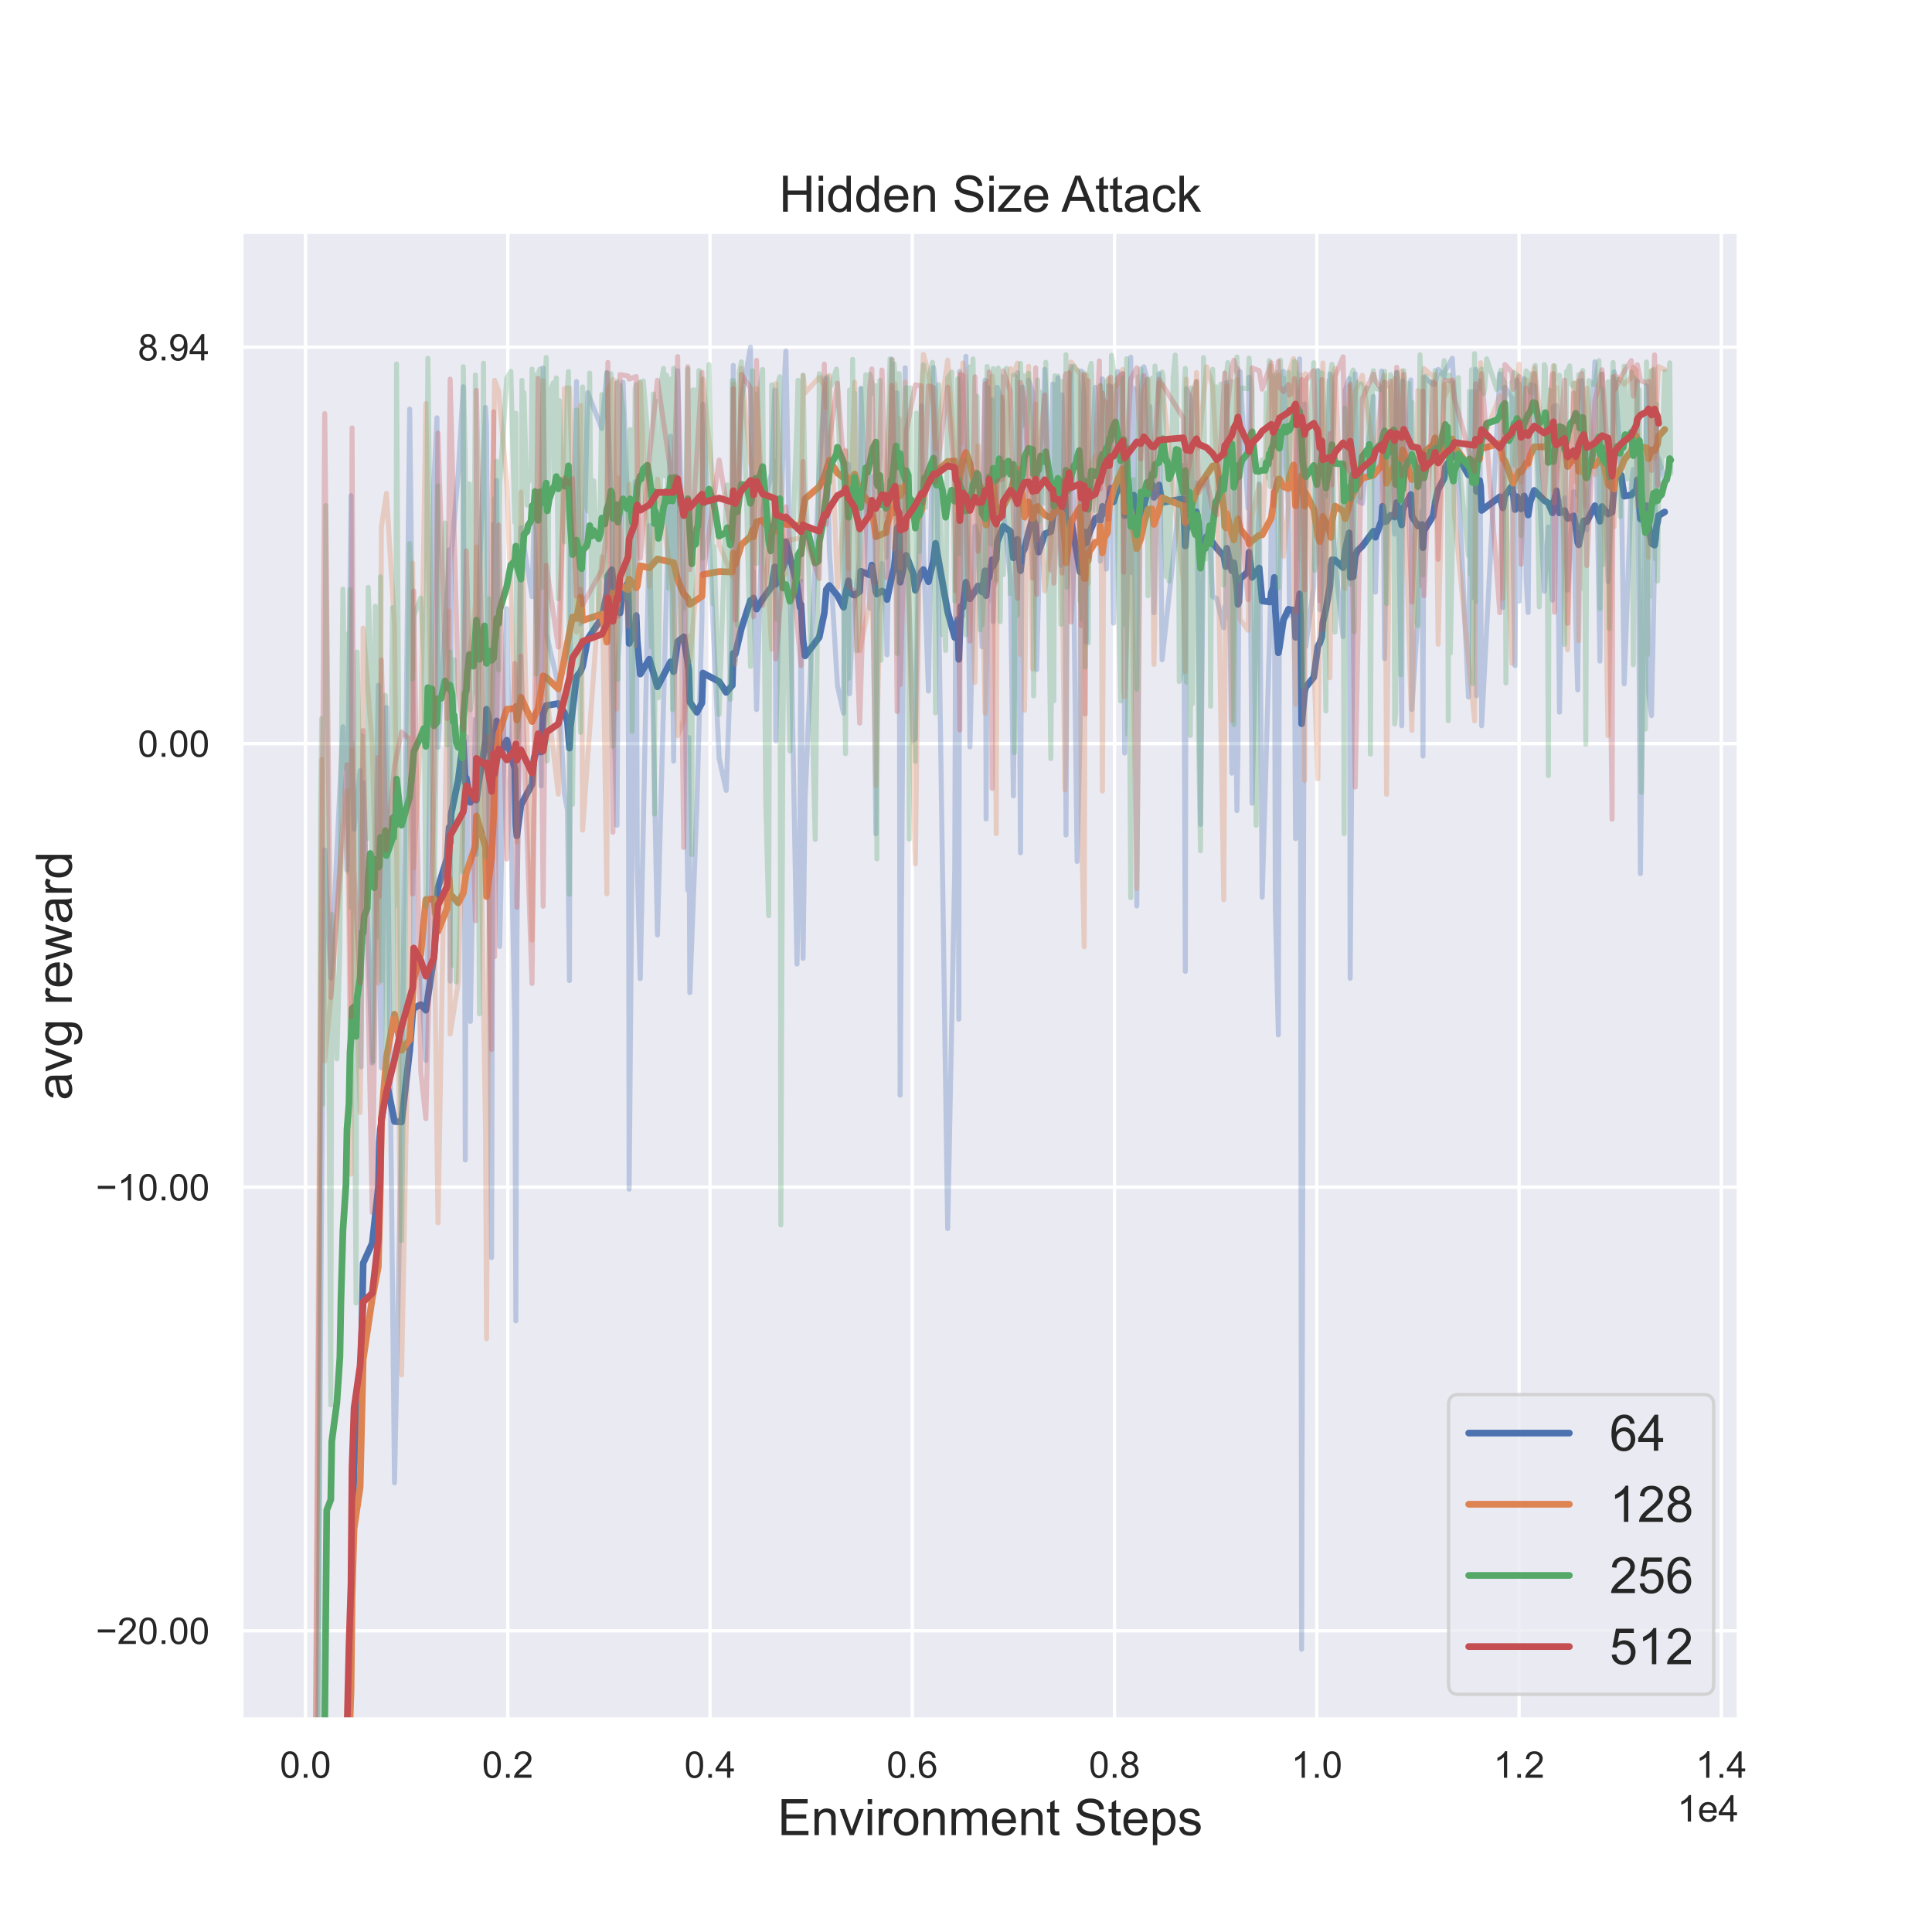 <?xml version="1.0" encoding="utf-8" standalone="no"?>
<!DOCTYPE svg PUBLIC "-//W3C//DTD SVG 1.1//EN"
  "http://www.w3.org/Graphics/SVG/1.1/DTD/svg11.dtd">
<!-- Created with matplotlib (https://matplotlib.org/) -->
<svg height="576pt" version="1.1" viewBox="0 0 576 576" width="576pt" xmlns="http://www.w3.org/2000/svg" xmlns:xlink="http://www.w3.org/1999/xlink">
 <defs>
  <style type="text/css">*{stroke-linecap:butt;stroke-linejoin:round;}</style>
 </defs>
 <g id="figure_1">
  <g id="patch_1">
   <path d="M 0 576 
L 576 576 
L 576 0 
L 0 0 
z
" style="fill:#ffffff;"/>
  </g>
  <g id="axes_1">
   <g id="patch_2">
    <path d="M 72 512.64 
L 518.4 512.64 
L 518.4 69.12 
L 72 69.12 
z
" style="fill:#eaeaf2;"/>
   </g>
   <g id="matplotlib.axis_1">
    <g id="xtick_1">
     <g id="line2d_1">
      <path clip-path="url(#pc460b6cdee)" d="M 91.085 512.64 
L 91.085 69.12 
" style="fill:none;stroke:#ffffff;stroke-linecap:round;"/>
     </g>
     <g id="text_1">
      <!-- 0.0 -->
      <g style="fill:#262626;" transform="translate(83.44 530.014)scale(0.11 -0.11)">
       <defs>
        <path d="M 4.156 35.297 
Q 4.156 48 6.766 55.734 
Q 9.375 63.484 14.516 67.672 
Q 19.672 71.875 27.484 71.875 
Q 33.25 71.875 37.594 69.547 
Q 41.938 67.234 44.766 62.859 
Q 47.609 58.5 49.219 52.219 
Q 50.828 45.953 50.828 35.297 
Q 50.828 22.703 48.234 14.969 
Q 45.656 7.234 40.5 3 
Q 35.359 -1.219 27.484 -1.219 
Q 17.141 -1.219 11.234 6.203 
Q 4.156 15.141 4.156 35.297 
z
M 13.188 35.297 
Q 13.188 17.672 17.312 11.828 
Q 21.438 6 27.484 6 
Q 33.547 6 37.672 11.859 
Q 41.797 17.719 41.797 35.297 
Q 41.797 52.984 37.672 58.781 
Q 33.547 64.594 27.391 64.594 
Q 21.344 64.594 17.719 59.469 
Q 13.188 52.938 13.188 35.297 
z
" id="ArialMT-48"/>
        <path d="M 9.078 0 
L 9.078 10.016 
L 19.094 10.016 
L 19.094 0 
z
" id="ArialMT-46"/>
       </defs>
       <use xlink:href="#ArialMT-48"/>
       <use x="55.615" xlink:href="#ArialMT-46"/>
       <use x="83.398" xlink:href="#ArialMT-48"/>
      </g>
     </g>
    </g>
    <g id="xtick_2">
     <g id="line2d_2">
      <path clip-path="url(#pc460b6cdee)" d="M 151.385 512.64 
L 151.385 69.12 
" style="fill:none;stroke:#ffffff;stroke-linecap:round;"/>
     </g>
     <g id="text_2">
      <!-- 0.2 -->
      <g style="fill:#262626;" transform="translate(143.74 530.014)scale(0.11 -0.11)">
       <defs>
        <path d="M 50.344 8.453 
L 50.344 0 
L 3.031 0 
Q 2.938 3.172 4.047 6.109 
Q 5.859 10.938 9.828 15.625 
Q 13.812 20.312 21.344 26.469 
Q 33.016 36.031 37.109 41.625 
Q 41.219 47.219 41.219 52.203 
Q 41.219 57.422 37.469 61 
Q 33.734 64.594 27.734 64.594 
Q 21.391 64.594 17.578 60.781 
Q 13.766 56.984 13.719 50.25 
L 4.688 51.172 
Q 5.609 61.281 11.656 66.578 
Q 17.719 71.875 27.938 71.875 
Q 38.234 71.875 44.234 66.156 
Q 50.25 60.453 50.25 52 
Q 50.25 47.703 48.484 43.547 
Q 46.734 39.406 42.656 34.812 
Q 38.578 30.219 29.109 22.219 
Q 21.188 15.578 18.938 13.203 
Q 16.703 10.844 15.234 8.453 
z
" id="ArialMT-50"/>
       </defs>
       <use xlink:href="#ArialMT-48"/>
       <use x="55.615" xlink:href="#ArialMT-46"/>
       <use x="83.398" xlink:href="#ArialMT-50"/>
      </g>
     </g>
    </g>
    <g id="xtick_3">
     <g id="line2d_3">
      <path clip-path="url(#pc460b6cdee)" d="M 211.685 512.64 
L 211.685 69.12 
" style="fill:none;stroke:#ffffff;stroke-linecap:round;"/>
     </g>
     <g id="text_3">
      <!-- 0.4 -->
      <g style="fill:#262626;" transform="translate(204.04 530.014)scale(0.11 -0.11)">
       <defs>
        <path d="M 32.328 0 
L 32.328 17.141 
L 1.266 17.141 
L 1.266 25.203 
L 33.938 71.578 
L 41.109 71.578 
L 41.109 25.203 
L 50.781 25.203 
L 50.781 17.141 
L 41.109 17.141 
L 41.109 0 
z
M 32.328 25.203 
L 32.328 57.469 
L 9.906 25.203 
z
" id="ArialMT-52"/>
       </defs>
       <use xlink:href="#ArialMT-48"/>
       <use x="55.615" xlink:href="#ArialMT-46"/>
       <use x="83.398" xlink:href="#ArialMT-52"/>
      </g>
     </g>
    </g>
    <g id="xtick_4">
     <g id="line2d_4">
      <path clip-path="url(#pc460b6cdee)" d="M 271.985 512.64 
L 271.985 69.12 
" style="fill:none;stroke:#ffffff;stroke-linecap:round;"/>
     </g>
     <g id="text_4">
      <!-- 0.6 -->
      <g style="fill:#262626;" transform="translate(264.34 530.014)scale(0.11 -0.11)">
       <defs>
        <path d="M 49.75 54.047 
L 41.016 53.375 
Q 39.844 58.547 37.703 60.891 
Q 34.125 64.656 28.906 64.656 
Q 24.703 64.656 21.531 62.312 
Q 17.391 59.281 14.984 53.469 
Q 12.594 47.656 12.5 36.922 
Q 15.672 41.75 20.266 44.094 
Q 24.859 46.438 29.891 46.438 
Q 38.672 46.438 44.844 39.969 
Q 51.031 33.5 51.031 23.25 
Q 51.031 16.5 48.125 10.719 
Q 45.219 4.938 40.141 1.859 
Q 35.062 -1.219 28.609 -1.219 
Q 17.625 -1.219 10.688 6.859 
Q 3.766 14.938 3.766 33.5 
Q 3.766 54.25 11.422 63.672 
Q 18.109 71.875 29.438 71.875 
Q 37.891 71.875 43.281 67.141 
Q 48.688 62.406 49.75 54.047 
z
M 13.875 23.188 
Q 13.875 18.656 15.797 14.5 
Q 17.719 10.359 21.188 8.172 
Q 24.656 6 28.469 6 
Q 34.031 6 38.031 10.484 
Q 42.047 14.984 42.047 22.703 
Q 42.047 30.125 38.078 34.391 
Q 34.125 38.672 28.125 38.672 
Q 22.172 38.672 18.016 34.391 
Q 13.875 30.125 13.875 23.188 
z
" id="ArialMT-54"/>
       </defs>
       <use xlink:href="#ArialMT-48"/>
       <use x="55.615" xlink:href="#ArialMT-46"/>
       <use x="83.398" xlink:href="#ArialMT-54"/>
      </g>
     </g>
    </g>
    <g id="xtick_5">
     <g id="line2d_5">
      <path clip-path="url(#pc460b6cdee)" d="M 332.284 512.64 
L 332.284 69.12 
" style="fill:none;stroke:#ffffff;stroke-linecap:round;"/>
     </g>
     <g id="text_5">
      <!-- 0.8 -->
      <g style="fill:#262626;" transform="translate(324.639 530.014)scale(0.11 -0.11)">
       <defs>
        <path d="M 17.672 38.812 
Q 12.203 40.828 9.562 44.531 
Q 6.938 48.25 6.938 53.422 
Q 6.938 61.234 12.547 66.547 
Q 18.172 71.875 27.484 71.875 
Q 36.859 71.875 42.578 66.422 
Q 48.297 60.984 48.297 53.172 
Q 48.297 48.188 45.672 44.5 
Q 43.062 40.828 37.75 38.812 
Q 44.344 36.672 47.781 31.875 
Q 51.219 27.094 51.219 20.453 
Q 51.219 11.281 44.719 5.031 
Q 38.234 -1.219 27.641 -1.219 
Q 17.047 -1.219 10.547 5.047 
Q 4.047 11.328 4.047 20.703 
Q 4.047 27.688 7.594 32.391 
Q 11.141 37.109 17.672 38.812 
z
M 15.922 53.719 
Q 15.922 48.641 19.188 45.406 
Q 22.469 42.188 27.688 42.188 
Q 32.766 42.188 36.016 45.375 
Q 39.266 48.578 39.266 53.219 
Q 39.266 58.062 35.906 61.359 
Q 32.562 64.656 27.594 64.656 
Q 22.562 64.656 19.234 61.422 
Q 15.922 58.203 15.922 53.719 
z
M 13.094 20.656 
Q 13.094 16.891 14.875 13.375 
Q 16.656 9.859 20.172 7.922 
Q 23.688 6 27.734 6 
Q 34.031 6 38.125 10.047 
Q 42.234 14.109 42.234 20.359 
Q 42.234 26.703 38.016 30.859 
Q 33.797 35.016 27.438 35.016 
Q 21.234 35.016 17.156 30.906 
Q 13.094 26.812 13.094 20.656 
z
" id="ArialMT-56"/>
       </defs>
       <use xlink:href="#ArialMT-48"/>
       <use x="55.615" xlink:href="#ArialMT-46"/>
       <use x="83.398" xlink:href="#ArialMT-56"/>
      </g>
     </g>
    </g>
    <g id="xtick_6">
     <g id="line2d_6">
      <path clip-path="url(#pc460b6cdee)" d="M 392.584 512.64 
L 392.584 69.12 
" style="fill:none;stroke:#ffffff;stroke-linecap:round;"/>
     </g>
     <g id="text_6">
      <!-- 1.0 -->
      <g style="fill:#262626;" transform="translate(384.939 530.014)scale(0.11 -0.11)">
       <defs>
        <path d="M 37.25 0 
L 28.469 0 
L 28.469 56 
Q 25.297 52.984 20.141 49.953 
Q 14.984 46.922 10.891 45.406 
L 10.891 53.906 
Q 18.266 57.375 23.781 62.297 
Q 29.297 67.234 31.594 71.875 
L 37.25 71.875 
z
" id="ArialMT-49"/>
       </defs>
       <use xlink:href="#ArialMT-49"/>
       <use x="55.615" xlink:href="#ArialMT-46"/>
       <use x="83.398" xlink:href="#ArialMT-48"/>
      </g>
     </g>
    </g>
    <g id="xtick_7">
     <g id="line2d_7">
      <path clip-path="url(#pc460b6cdee)" d="M 452.884 512.64 
L 452.884 69.12 
" style="fill:none;stroke:#ffffff;stroke-linecap:round;"/>
     </g>
     <g id="text_7">
      <!-- 1.2 -->
      <g style="fill:#262626;" transform="translate(445.239 530.014)scale(0.11 -0.11)">
       <use xlink:href="#ArialMT-49"/>
       <use x="55.615" xlink:href="#ArialMT-46"/>
       <use x="83.398" xlink:href="#ArialMT-50"/>
      </g>
     </g>
    </g>
    <g id="xtick_8">
     <g id="line2d_8">
      <path clip-path="url(#pc460b6cdee)" d="M 513.184 512.64 
L 513.184 69.12 
" style="fill:none;stroke:#ffffff;stroke-linecap:round;"/>
     </g>
     <g id="text_8">
      <!-- 1.4 -->
      <g style="fill:#262626;" transform="translate(505.539 530.014)scale(0.11 -0.11)">
       <use xlink:href="#ArialMT-49"/>
       <use x="55.615" xlink:href="#ArialMT-46"/>
       <use x="83.398" xlink:href="#ArialMT-52"/>
      </g>
     </g>
    </g>
    <g id="text_9">
     <!-- Environment Steps -->
     <g style="fill:#262626;" transform="translate(231.838 547.119)scale(0.15 -0.15)">
      <defs>
       <path d="M 7.906 0 
L 7.906 71.578 
L 59.672 71.578 
L 59.672 63.141 
L 17.391 63.141 
L 17.391 41.219 
L 56.984 41.219 
L 56.984 32.812 
L 17.391 32.812 
L 17.391 8.453 
L 61.328 8.453 
L 61.328 0 
z
" id="ArialMT-69"/>
       <path d="M 6.594 0 
L 6.594 51.859 
L 14.5 51.859 
L 14.5 44.484 
Q 20.219 53.031 31 53.031 
Q 35.688 53.031 39.625 51.344 
Q 43.562 49.656 45.516 46.922 
Q 47.469 44.188 48.25 40.438 
Q 48.734 37.984 48.734 31.891 
L 48.734 0 
L 39.938 0 
L 39.938 31.547 
Q 39.938 36.922 38.906 39.578 
Q 37.891 42.234 35.281 43.812 
Q 32.672 45.406 29.156 45.406 
Q 23.531 45.406 19.453 41.844 
Q 15.375 38.281 15.375 28.328 
L 15.375 0 
z
" id="ArialMT-110"/>
       <path d="M 21 0 
L 1.266 51.859 
L 10.547 51.859 
L 21.688 20.797 
Q 23.484 15.766 25 10.359 
Q 26.172 14.453 28.266 20.219 
L 39.797 51.859 
L 48.828 51.859 
L 29.203 0 
z
" id="ArialMT-118"/>
       <path d="M 6.641 61.469 
L 6.641 71.578 
L 15.438 71.578 
L 15.438 61.469 
z
M 6.641 0 
L 6.641 51.859 
L 15.438 51.859 
L 15.438 0 
z
" id="ArialMT-105"/>
       <path d="M 6.5 0 
L 6.5 51.859 
L 14.406 51.859 
L 14.406 44 
Q 17.438 49.516 20 51.266 
Q 22.562 53.031 25.641 53.031 
Q 30.078 53.031 34.672 50.203 
L 31.641 42.047 
Q 28.422 43.953 25.203 43.953 
Q 22.312 43.953 20.016 42.219 
Q 17.719 40.484 16.75 37.406 
Q 15.281 32.719 15.281 27.156 
L 15.281 0 
z
" id="ArialMT-114"/>
       <path d="M 3.328 25.922 
Q 3.328 40.328 11.328 47.266 
Q 18.016 53.031 27.641 53.031 
Q 38.328 53.031 45.109 46.016 
Q 51.906 39.016 51.906 26.656 
Q 51.906 16.656 48.906 10.906 
Q 45.906 5.172 40.156 2 
Q 34.422 -1.172 27.641 -1.172 
Q 16.75 -1.172 10.031 5.812 
Q 3.328 12.797 3.328 25.922 
z
M 12.359 25.922 
Q 12.359 15.969 16.703 11.016 
Q 21.047 6.062 27.641 6.062 
Q 34.188 6.062 38.531 11.031 
Q 42.875 16.016 42.875 26.219 
Q 42.875 35.844 38.5 40.797 
Q 34.125 45.75 27.641 45.75 
Q 21.047 45.75 16.703 40.812 
Q 12.359 35.891 12.359 25.922 
z
" id="ArialMT-111"/>
       <path d="M 6.594 0 
L 6.594 51.859 
L 14.453 51.859 
L 14.453 44.578 
Q 16.891 48.391 20.938 50.703 
Q 25 53.031 30.172 53.031 
Q 35.938 53.031 39.625 50.641 
Q 43.312 48.25 44.828 43.953 
Q 50.984 53.031 60.844 53.031 
Q 68.562 53.031 72.703 48.75 
Q 76.859 44.484 76.859 35.594 
L 76.859 0 
L 68.109 0 
L 68.109 32.672 
Q 68.109 37.938 67.25 40.25 
Q 66.406 42.578 64.156 43.984 
Q 61.922 45.406 58.891 45.406 
Q 53.422 45.406 49.797 41.766 
Q 46.188 38.141 46.188 30.125 
L 46.188 0 
L 37.406 0 
L 37.406 33.688 
Q 37.406 39.547 35.25 42.469 
Q 33.109 45.406 28.219 45.406 
Q 24.516 45.406 21.359 43.453 
Q 18.219 41.5 16.797 37.734 
Q 15.375 33.984 15.375 26.906 
L 15.375 0 
z
" id="ArialMT-109"/>
       <path d="M 42.094 16.703 
L 51.172 15.578 
Q 49.031 7.625 43.219 3.219 
Q 37.406 -1.172 28.375 -1.172 
Q 17 -1.172 10.328 5.828 
Q 3.656 12.844 3.656 25.484 
Q 3.656 38.578 10.391 45.797 
Q 17.141 53.031 27.875 53.031 
Q 38.281 53.031 44.875 45.953 
Q 51.469 38.875 51.469 26.031 
Q 51.469 25.25 51.422 23.688 
L 12.75 23.688 
Q 13.234 15.141 17.578 10.594 
Q 21.922 6.062 28.422 6.062 
Q 33.25 6.062 36.672 8.594 
Q 40.094 11.141 42.094 16.703 
z
M 13.234 30.906 
L 42.188 30.906 
Q 41.609 37.453 38.875 40.719 
Q 34.672 45.797 27.984 45.797 
Q 21.922 45.797 17.797 41.75 
Q 13.672 37.703 13.234 30.906 
z
" id="ArialMT-101"/>
       <path d="M 25.781 7.859 
L 27.047 0.094 
Q 23.344 -0.688 20.406 -0.688 
Q 15.625 -0.688 12.984 0.828 
Q 10.359 2.344 9.281 4.812 
Q 8.203 7.281 8.203 15.188 
L 8.203 45.016 
L 1.766 45.016 
L 1.766 51.859 
L 8.203 51.859 
L 8.203 64.703 
L 16.938 69.969 
L 16.938 51.859 
L 25.781 51.859 
L 25.781 45.016 
L 16.938 45.016 
L 16.938 14.703 
Q 16.938 10.938 17.406 9.859 
Q 17.875 8.797 18.922 8.156 
Q 19.969 7.516 21.922 7.516 
Q 23.391 7.516 25.781 7.859 
z
" id="ArialMT-116"/>
       <path id="ArialMT-32"/>
       <path d="M 4.5 23 
L 13.422 23.781 
Q 14.062 18.406 16.375 14.969 
Q 18.703 11.531 23.578 9.406 
Q 28.469 7.281 34.578 7.281 
Q 39.984 7.281 44.141 8.891 
Q 48.297 10.5 50.312 13.297 
Q 52.344 16.109 52.344 19.438 
Q 52.344 22.797 50.391 25.312 
Q 48.438 27.828 43.953 29.547 
Q 41.062 30.672 31.203 33.031 
Q 21.344 35.406 17.391 37.5 
Q 12.25 40.188 9.734 44.156 
Q 7.234 48.141 7.234 53.078 
Q 7.234 58.5 10.297 63.203 
Q 13.375 67.922 19.281 70.359 
Q 25.203 72.797 32.422 72.797 
Q 40.375 72.797 46.453 70.234 
Q 52.547 67.672 55.812 62.688 
Q 59.078 57.719 59.328 51.422 
L 50.25 50.734 
Q 49.516 57.516 45.281 60.984 
Q 41.062 64.453 32.812 64.453 
Q 24.219 64.453 20.281 61.297 
Q 16.359 58.156 16.359 53.719 
Q 16.359 49.859 19.141 47.359 
Q 21.875 44.875 33.422 42.266 
Q 44.969 39.656 49.266 37.703 
Q 55.516 34.812 58.484 30.391 
Q 61.469 25.984 61.469 20.219 
Q 61.469 14.5 58.203 9.438 
Q 54.938 4.391 48.797 1.578 
Q 42.672 -1.219 35.016 -1.219 
Q 25.297 -1.219 18.719 1.609 
Q 12.156 4.438 8.422 10.125 
Q 4.688 15.828 4.5 23 
z
" id="ArialMT-83"/>
       <path d="M 6.594 -19.875 
L 6.594 51.859 
L 14.594 51.859 
L 14.594 45.125 
Q 17.438 49.078 21 51.047 
Q 24.562 53.031 29.641 53.031 
Q 36.281 53.031 41.359 49.609 
Q 46.438 46.188 49.016 39.953 
Q 51.609 33.734 51.609 26.312 
Q 51.609 18.359 48.75 11.984 
Q 45.906 5.609 40.453 2.219 
Q 35.016 -1.172 29 -1.172 
Q 24.609 -1.172 21.109 0.688 
Q 17.625 2.547 15.375 5.375 
L 15.375 -19.875 
z
M 14.547 25.641 
Q 14.547 15.625 18.594 10.844 
Q 22.656 6.062 28.422 6.062 
Q 34.281 6.062 38.453 11.016 
Q 42.625 15.969 42.625 26.375 
Q 42.625 36.281 38.547 41.203 
Q 34.469 46.141 28.812 46.141 
Q 23.188 46.141 18.859 40.891 
Q 14.547 35.641 14.547 25.641 
z
" id="ArialMT-112"/>
       <path d="M 3.078 15.484 
L 11.766 16.844 
Q 12.5 11.625 15.844 8.844 
Q 19.188 6.062 25.203 6.062 
Q 31.25 6.062 34.172 8.516 
Q 37.109 10.984 37.109 14.312 
Q 37.109 17.281 34.516 19 
Q 32.719 20.172 25.531 21.969 
Q 15.875 24.422 12.141 26.203 
Q 8.406 27.984 6.469 31.125 
Q 4.547 34.281 4.547 38.094 
Q 4.547 41.547 6.125 44.5 
Q 7.719 47.469 10.453 49.422 
Q 12.5 50.922 16.031 51.969 
Q 19.578 53.031 23.641 53.031 
Q 29.734 53.031 34.344 51.266 
Q 38.969 49.516 41.156 46.5 
Q 43.359 43.5 44.188 38.484 
L 35.594 37.312 
Q 35.016 41.312 32.203 43.547 
Q 29.391 45.797 24.266 45.797 
Q 18.219 45.797 15.625 43.797 
Q 13.031 41.797 13.031 39.109 
Q 13.031 37.406 14.109 36.031 
Q 15.188 34.625 17.484 33.688 
Q 18.797 33.203 25.25 31.453 
Q 34.578 28.953 38.25 27.359 
Q 41.938 25.781 44.031 22.75 
Q 46.141 19.734 46.141 15.234 
Q 46.141 10.844 43.578 6.953 
Q 41.016 3.078 36.172 0.953 
Q 31.344 -1.172 25.25 -1.172 
Q 15.141 -1.172 9.844 3.031 
Q 4.547 7.234 3.078 15.484 
z
" id="ArialMT-115"/>
      </defs>
      <use xlink:href="#ArialMT-69"/>
      <use x="66.699" xlink:href="#ArialMT-110"/>
      <use x="122.314" xlink:href="#ArialMT-118"/>
      <use x="172.314" xlink:href="#ArialMT-105"/>
      <use x="194.531" xlink:href="#ArialMT-114"/>
      <use x="227.832" xlink:href="#ArialMT-111"/>
      <use x="283.447" xlink:href="#ArialMT-110"/>
      <use x="339.062" xlink:href="#ArialMT-109"/>
      <use x="422.363" xlink:href="#ArialMT-101"/>
      <use x="477.979" xlink:href="#ArialMT-110"/>
      <use x="533.594" xlink:href="#ArialMT-116"/>
      <use x="561.377" xlink:href="#ArialMT-32"/>
      <use x="589.16" xlink:href="#ArialMT-83"/>
      <use x="655.859" xlink:href="#ArialMT-116"/>
      <use x="683.643" xlink:href="#ArialMT-101"/>
      <use x="739.258" xlink:href="#ArialMT-112"/>
      <use x="794.873" xlink:href="#ArialMT-115"/>
     </g>
    </g>
    <g id="text_10">
     <!-- 1e4 -->
     <g style="fill:#262626;" transform="translate(500.049 543.073)scale(0.11 -0.11)">
      <use xlink:href="#ArialMT-49"/>
      <use x="55.615" xlink:href="#ArialMT-101"/>
      <use x="111.23" xlink:href="#ArialMT-52"/>
     </g>
    </g>
   </g>
   <g id="matplotlib.axis_2">
    <g id="ytick_1">
     <g id="line2d_9">
      <path clip-path="url(#pc460b6cdee)" d="M 72 486.19 
L 518.4 486.19 
" style="fill:none;stroke:#ffffff;stroke-linecap:round;"/>
     </g>
     <g id="text_11">
      <!-- −20.00 -->
      <g style="fill:#262626;" transform="translate(28.551 490.127)scale(0.11 -0.11)">
       <defs>
        <path d="M 52.828 31.203 
L 5.562 31.203 
L 5.562 39.406 
L 52.828 39.406 
z
" id="ArialMT-8722"/>
       </defs>
       <use xlink:href="#ArialMT-8722"/>
       <use x="58.398" xlink:href="#ArialMT-50"/>
       <use x="114.014" xlink:href="#ArialMT-48"/>
       <use x="169.629" xlink:href="#ArialMT-46"/>
       <use x="197.412" xlink:href="#ArialMT-48"/>
       <use x="253.027" xlink:href="#ArialMT-48"/>
      </g>
     </g>
    </g>
    <g id="ytick_2">
     <g id="line2d_10">
      <path clip-path="url(#pc460b6cdee)" d="M 72 353.941 
L 518.4 353.941 
" style="fill:none;stroke:#ffffff;stroke-linecap:round;"/>
     </g>
     <g id="text_12">
      <!-- −10.00 -->
      <g style="fill:#262626;" transform="translate(28.551 357.878)scale(0.11 -0.11)">
       <use xlink:href="#ArialMT-8722"/>
       <use x="58.398" xlink:href="#ArialMT-49"/>
       <use x="114.014" xlink:href="#ArialMT-48"/>
       <use x="169.629" xlink:href="#ArialMT-46"/>
       <use x="197.412" xlink:href="#ArialMT-48"/>
       <use x="253.027" xlink:href="#ArialMT-48"/>
      </g>
     </g>
    </g>
    <g id="ytick_3">
     <g id="line2d_11">
      <path clip-path="url(#pc460b6cdee)" d="M 72 221.692 
L 518.4 221.692 
" style="fill:none;stroke:#ffffff;stroke-linecap:round;"/>
     </g>
     <g id="text_13">
      <!-- 0.00 -->
      <g style="fill:#262626;" transform="translate(41.093 225.629)scale(0.11 -0.11)">
       <use xlink:href="#ArialMT-48"/>
       <use x="55.615" xlink:href="#ArialMT-46"/>
       <use x="83.398" xlink:href="#ArialMT-48"/>
       <use x="139.014" xlink:href="#ArialMT-48"/>
      </g>
     </g>
    </g>
    <g id="ytick_4">
     <g id="line2d_12">
      <path clip-path="url(#pc460b6cdee)" d="M 72 103.518 
L 518.4 103.518 
" style="fill:none;stroke:#ffffff;stroke-linecap:round;"/>
     </g>
     <g id="text_14">
      <!-- 8.94 -->
      <g style="fill:#262626;" transform="translate(41.093 107.455)scale(0.11 -0.11)">
       <defs>
        <path d="M 5.469 16.547 
L 13.922 17.328 
Q 14.984 11.375 18.016 8.688 
Q 21.047 6 25.781 6 
Q 29.828 6 32.875 7.859 
Q 35.938 9.719 37.891 12.812 
Q 39.844 15.922 41.156 21.188 
Q 42.484 26.469 42.484 31.938 
Q 42.484 32.516 42.438 33.688 
Q 39.797 29.5 35.234 26.875 
Q 30.672 24.266 25.344 24.266 
Q 16.453 24.266 10.297 30.703 
Q 4.156 37.156 4.156 47.703 
Q 4.156 58.594 10.578 65.234 
Q 17 71.875 26.656 71.875 
Q 33.641 71.875 39.422 68.109 
Q 45.219 64.359 48.219 57.391 
Q 51.219 50.438 51.219 37.25 
Q 51.219 23.531 48.234 15.406 
Q 45.266 7.281 39.375 3.031 
Q 33.5 -1.219 25.594 -1.219 
Q 17.188 -1.219 11.859 3.438 
Q 6.547 8.109 5.469 16.547 
z
M 41.453 48.141 
Q 41.453 55.719 37.422 60.156 
Q 33.406 64.594 27.734 64.594 
Q 21.875 64.594 17.531 59.812 
Q 13.188 55.031 13.188 47.406 
Q 13.188 40.578 17.312 36.297 
Q 21.438 32.031 27.484 32.031 
Q 33.594 32.031 37.516 36.297 
Q 41.453 40.578 41.453 48.141 
z
" id="ArialMT-57"/>
       </defs>
       <use xlink:href="#ArialMT-56"/>
       <use x="55.615" xlink:href="#ArialMT-46"/>
       <use x="83.398" xlink:href="#ArialMT-57"/>
       <use x="139.014" xlink:href="#ArialMT-52"/>
      </g>
     </g>
    </g>
    <g id="text_15">
     <!-- avg reward -->
     <g style="fill:#262626;" transform="translate(21.394 327.978)rotate(-90)scale(0.15 -0.15)">
      <defs>
       <path d="M 40.438 6.391 
Q 35.547 2.25 31.031 0.531 
Q 26.516 -1.172 21.344 -1.172 
Q 12.797 -1.172 8.203 3 
Q 3.609 7.172 3.609 13.672 
Q 3.609 17.484 5.344 20.625 
Q 7.078 23.781 9.891 25.688 
Q 12.703 27.594 16.219 28.562 
Q 18.797 29.25 24.031 29.891 
Q 34.672 31.156 39.703 32.906 
Q 39.75 34.719 39.75 35.203 
Q 39.75 40.578 37.25 42.781 
Q 33.891 45.75 27.25 45.75 
Q 21.047 45.75 18.094 43.578 
Q 15.141 41.406 13.719 35.891 
L 5.125 37.062 
Q 6.297 42.578 8.984 45.969 
Q 11.672 49.359 16.75 51.188 
Q 21.828 53.031 28.516 53.031 
Q 35.156 53.031 39.297 51.469 
Q 43.453 49.906 45.406 47.531 
Q 47.359 45.172 48.141 41.547 
Q 48.578 39.312 48.578 33.453 
L 48.578 21.734 
Q 48.578 9.469 49.141 6.219 
Q 49.703 2.984 51.375 0 
L 42.188 0 
Q 40.828 2.734 40.438 6.391 
z
M 39.703 26.031 
Q 34.906 24.078 25.344 22.703 
Q 19.922 21.922 17.672 20.938 
Q 15.438 19.969 14.203 18.094 
Q 12.984 16.219 12.984 13.922 
Q 12.984 10.406 15.641 8.062 
Q 18.312 5.719 23.438 5.719 
Q 28.516 5.719 32.469 7.938 
Q 36.422 10.156 38.281 14.016 
Q 39.703 17 39.703 22.797 
z
" id="ArialMT-97"/>
       <path d="M 4.984 -4.297 
L 13.531 -5.562 
Q 14.062 -9.516 16.5 -11.328 
Q 19.781 -13.766 25.438 -13.766 
Q 31.547 -13.766 34.859 -11.328 
Q 38.188 -8.891 39.359 -4.5 
Q 40.047 -1.812 39.984 6.781 
Q 34.234 0 25.641 0 
Q 14.938 0 9.078 7.719 
Q 3.219 15.438 3.219 26.219 
Q 3.219 33.641 5.906 39.906 
Q 8.594 46.188 13.688 49.609 
Q 18.797 53.031 25.688 53.031 
Q 34.859 53.031 40.828 45.609 
L 40.828 51.859 
L 48.922 51.859 
L 48.922 7.031 
Q 48.922 -5.078 46.453 -10.125 
Q 44 -15.188 38.641 -18.109 
Q 33.297 -21.047 25.484 -21.047 
Q 16.219 -21.047 10.5 -16.875 
Q 4.781 -12.703 4.984 -4.297 
z
M 12.25 26.859 
Q 12.25 16.656 16.297 11.969 
Q 20.359 7.281 26.469 7.281 
Q 32.516 7.281 36.609 11.938 
Q 40.719 16.609 40.719 26.562 
Q 40.719 36.078 36.5 40.906 
Q 32.281 45.75 26.312 45.75 
Q 20.453 45.75 16.344 40.984 
Q 12.25 36.234 12.25 26.859 
z
" id="ArialMT-103"/>
       <path d="M 16.156 0 
L 0.297 51.859 
L 9.375 51.859 
L 17.625 21.922 
L 20.703 10.797 
Q 20.906 11.625 23.391 21.484 
L 31.641 51.859 
L 40.672 51.859 
L 48.438 21.781 
L 51.031 11.859 
L 54 21.875 
L 62.891 51.859 
L 71.438 51.859 
L 55.219 0 
L 46.094 0 
L 37.844 31.062 
L 35.844 39.891 
L 25.344 0 
z
" id="ArialMT-119"/>
       <path d="M 40.234 0 
L 40.234 6.547 
Q 35.297 -1.172 25.734 -1.172 
Q 19.531 -1.172 14.328 2.25 
Q 9.125 5.672 6.266 11.797 
Q 3.422 17.922 3.422 25.875 
Q 3.422 33.641 6 39.969 
Q 8.594 46.297 13.766 49.656 
Q 18.953 53.031 25.344 53.031 
Q 30.031 53.031 33.688 51.047 
Q 37.359 49.078 39.656 45.906 
L 39.656 71.578 
L 48.391 71.578 
L 48.391 0 
z
M 12.453 25.875 
Q 12.453 15.922 16.641 10.984 
Q 20.844 6.062 26.562 6.062 
Q 32.328 6.062 36.344 10.766 
Q 40.375 15.484 40.375 25.141 
Q 40.375 35.797 36.266 40.766 
Q 32.172 45.75 26.172 45.75 
Q 20.312 45.75 16.375 40.969 
Q 12.453 36.188 12.453 25.875 
z
" id="ArialMT-100"/>
      </defs>
      <use xlink:href="#ArialMT-97"/>
      <use x="55.615" xlink:href="#ArialMT-118"/>
      <use x="105.615" xlink:href="#ArialMT-103"/>
      <use x="161.23" xlink:href="#ArialMT-32"/>
      <use x="189.014" xlink:href="#ArialMT-114"/>
      <use x="222.314" xlink:href="#ArialMT-101"/>
      <use x="277.93" xlink:href="#ArialMT-119"/>
      <use x="350.146" xlink:href="#ArialMT-97"/>
      <use x="405.762" xlink:href="#ArialMT-114"/>
      <use x="439.062" xlink:href="#ArialMT-100"/>
     </g>
    </g>
   </g>
   <g id="line2d_13">
    <path clip-path="url(#pc460b6cdee)" d="M 94.234 577 
L 95.909 352.837 
L 96.813 253.392 
L 98.622 291.553 
L 102.24 216.655 
L 103.446 259.325 
L 104.652 147.755 
L 104.954 228.305 
L 105.557 247.239 
L 107.366 229.769 
L 107.667 318.045 
L 107.969 263.278 
L 108.27 233.325 
L 110.984 316.944 
L 112.793 204.268 
L 113.094 220.969 
L 113.396 299.658 
L 113.697 318.381 
L 115.205 210.889 
L 117.617 442.064 
L 119.727 335.709 
L 122.139 121.966 
L 123.044 198.933 
L 123.345 289.469 
L 125.456 289.971 
L 126.963 316.148 
L 129.375 143.253 
L 130.28 124.549 
L 130.581 222.791 
L 133.295 176.584 
L 133.898 163.905 
L 134.199 292.507 
L 134.501 165.868 
L 136.611 141.13 
L 138.119 115.296 
L 138.722 345.836 
L 139.023 219.643 
L 140.229 304.525 
L 141.737 214.401 
L 142.038 254.748 
L 142.943 172.007 
L 144.752 121.474 
L 145.053 126.983 
L 145.656 234.704 
L 146.561 374.927 
L 147.164 156.338 
L 147.465 226.368 
L 148.068 143.252 
L 148.671 252.417 
L 148.973 282.176 
L 151.083 181.418 
L 153.495 305.71 
L 153.797 393.788 
L 154.098 281.227 
L 155.304 157.286 
L 158.621 177.897 
L 159.224 155.463 
L 160.43 197.043 
L 161.334 234.299 
L 161.937 109.715 
L 162.842 188.783 
L 166.46 204.341 
L 168.269 236.724 
L 169.173 241.504 
L 169.776 292.349 
L 170.078 160.055 
L 170.681 164.6 
L 171.887 113.742 
L 173.093 186.007 
L 173.696 184.994 
L 175.203 117.087 
L 179.424 127.757 
L 180.932 111.007 
L 181.233 123.894 
L 182.439 154.035 
L 182.741 204.236 
L 183.947 246.061 
L 184.248 196.455 
L 184.851 188.184 
L 185.756 113.94 
L 187.263 154.691 
L 187.565 354.518 
L 189.374 143.539 
L 189.675 152.177 
L 189.977 257.062 
L 190.881 291.772 
L 193.595 156.718 
L 196.007 278.756 
L 199.926 130.048 
L 200.831 226.901 
L 202.037 110.499 
L 203.846 177.029 
L 205.052 265.357 
L 205.353 219.885 
L 205.655 295.93 
L 207.765 240.142 
L 209.273 184.307 
L 209.574 120.499 
L 214.398 226.074 
L 216.509 235.635 
L 218.318 185.206 
L 218.619 108.929 
L 219.222 196.842 
L 221.031 119.095 
L 223.745 103.518 
L 224.348 180.548 
L 224.649 170.361 
L 225.554 211.544 
L 227.363 151.725 
L 230.076 140.975 
L 230.981 116.272 
L 231.282 220.881 
L 233.996 110.477 
L 234.297 104.661 
L 237.614 287.425 
L 238.518 243.679 
L 238.82 173.228 
L 239.423 285.712 
L 240.026 238.12 
L 244.247 139.8 
L 245.754 117.879 
L 246.357 112.854 
L 247.262 163.678 
L 249.674 204.407 
L 251.483 212.617 
L 252.086 141.052 
L 252.99 138.431 
L 253.292 206.853 
L 254.196 183.738 
L 256.307 166.741 
L 256.608 115.758 
L 259.322 181.324 
L 259.925 142.061 
L 261.131 248.583 
L 261.432 182.882 
L 262.94 167.972 
L 264.146 183.246 
L 264.447 195.205 
L 265.955 107.11 
L 266.558 149.082 
L 266.859 140.969 
L 267.161 121.553 
L 267.462 117.089 
L 268.065 148.4 
L 268.367 326.503 
L 269.874 109.672 
L 270.176 150.895 
L 272.286 220.664 
L 272.889 220.207 
L 274.698 121.037 
L 275.301 163.633 
L 276.809 206.039 
L 278.316 109.579 
L 278.919 116.454 
L 282.537 366.265 
L 284.648 258.983 
L 284.949 170.701 
L 285.552 153.338 
L 285.854 303.856 
L 286.155 110.707 
L 286.457 116.215 
L 287.06 183.614 
L 287.964 106.232 
L 289.17 222.655 
L 290.678 156.861 
L 291.582 159.661 
L 292.788 192.845 
L 293.693 113.321 
L 293.994 244.166 
L 294.597 115.538 
L 294.899 179.116 
L 295.803 119.121 
L 296.104 185.314 
L 297.009 149.251 
L 297.31 115.469 
L 298.818 119.806 
L 299.119 152.073 
L 301.23 172.246 
L 302.134 237.283 
L 303.34 111.124 
L 304.245 254.259 
L 304.848 115.374 
L 305.451 154.679 
L 306.657 113.304 
L 307.863 116.978 
L 309.069 199.659 
L 309.672 174.155 
L 311.481 110.127 
L 313.29 152.32 
L 313.893 114.479 
L 314.194 145.68 
L 315.4 112.654 
L 316.305 168.561 
L 316.606 117.712 
L 317.511 153.26 
L 317.812 248.936 
L 318.114 186.547 
L 318.717 152.445 
L 319.32 109.192 
L 321.129 256.821 
L 322.033 216.907 
L 322.335 110.612 
L 323.239 118.949 
L 323.541 146.501 
L 323.842 191.427 
L 324.445 141.418 
L 324.747 150.795 
L 326.556 115.459 
L 327.762 147.013 
L 328.063 167.316 
L 328.666 112.968 
L 329.269 154.416 
L 329.872 169.676 
L 330.174 156.438 
L 330.475 114.985 
L 330.777 142.959 
L 331.078 115.226 
L 331.983 185.787 
L 333.189 110.761 
L 334.093 146.603 
L 334.696 111.317 
L 335.299 224.504 
L 337.108 106.497 
L 337.41 170.746 
L 338.013 115.748 
L 338.917 270.118 
L 340.123 117.317 
L 341.028 109.347 
L 341.932 112.904 
L 342.234 144.742 
L 342.837 121.205 
L 343.44 145.238 
L 344.043 182.694 
L 345.55 111.404 
L 346.455 196.681 
L 352.786 138.776 
L 353.389 289.602 
L 353.691 115.85 
L 354.897 118.73 
L 355.5 148.015 
L 356.706 143.937 
L 357.309 185.547 
L 357.912 245.787 
L 358.816 155.502 
L 359.419 144.243 
L 359.721 141.962 
L 361.53 177.847 
L 362.736 178.421 
L 364.846 187.157 
L 365.148 180.807 
L 365.449 184.051 
L 365.751 113.984 
L 367.258 230.512 
L 367.861 146.254 
L 368.766 241.653 
L 369.067 225.381 
L 369.67 110.766 
L 372.082 151.485 
L 372.384 112.485 
L 373.288 239.482 
L 375.399 144.246 
L 376.303 267.487 
L 378.715 182.314 
L 379.017 152.074 
L 379.62 159.47 
L 379.921 146.34 
L 380.223 270.431 
L 381.127 308.54 
L 381.429 179.223 
L 382.635 110.717 
L 384.142 152.619 
L 384.444 183.541 
L 385.65 181.954 
L 385.951 196.959 
L 386.253 250.017 
L 386.554 138.231 
L 387.459 107 
L 387.76 257.733 
L 388.062 491.69 
L 388.966 120.43 
L 389.268 192.786 
L 391.68 174.977 
L 392.886 110.413 
L 393.489 181.794 
L 394.092 172.96 
L 394.393 146.43 
L 395.298 147.902 
L 396.504 111.467 
L 396.805 114.635 
L 397.107 150.827 
L 398.011 167.719 
L 400.423 189.777 
L 401.026 116.405 
L 402.232 112.902 
L 402.534 291.663 
L 403.438 170.267 
L 404.041 111.444 
L 404.644 149.253 
L 406.152 150.072 
L 409.468 118.203 
L 410.071 176.55 
L 411.88 110.645 
L 412.182 112.484 
L 412.785 196.349 
L 413.388 154.837 
L 414.594 137.054 
L 415.8 159.232 
L 416.403 111.07 
L 417.91 216.379 
L 418.212 113.567 
L 418.513 142.353 
L 420.624 113.276 
L 420.925 211.521 
L 422.734 183.735 
L 423.94 152.345 
L 424.242 225.399 
L 424.543 112.41 
L 427.257 114.622 
L 427.86 114.542 
L 428.764 110.135 
L 430.573 112.165 
L 430.875 110.581 
L 432.985 106.82 
L 433.588 117.909 
L 437.809 207.828 
L 438.714 116.762 
L 439.618 178.337 
L 439.92 110.111 
L 440.221 207.423 
L 441.126 113.592 
L 441.729 216.373 
L 447.156 111.45 
L 448.06 181.124 
L 448.663 115.438 
L 450.774 118.627 
L 451.075 163.55 
L 451.678 198.449 
L 452.281 113.278 
L 452.884 179.257 
L 453.487 156.809 
L 454.392 112.865 
L 454.995 172.534 
L 455.598 182.612 
L 456.201 114.701 
L 457.407 115.021 
L 460.422 176.26 
L 461.628 157.082 
L 462.834 178.937 
L 463.135 121.162 
L 463.437 144.003 
L 464.04 120.876 
L 464.944 212.322 
L 465.849 150.039 
L 466.452 148.43 
L 467.356 175.942 
L 469.165 146.582 
L 469.768 184.151 
L 470.371 205.689 
L 470.673 169.028 
L 471.577 113.435 
L 471.879 145.382 
L 472.18 145.749 
L 473.085 157.987 
L 475.497 107.877 
L 477.004 197.113 
L 477.607 111.483 
L 479.416 173.385 
L 480.622 147.781 
L 480.924 113.935 
L 481.225 110.854 
L 481.527 111.834 
L 483.336 141.717 
L 484.24 203.867 
L 486.351 144.512 
L 486.954 139.947 
L 487.858 141.251 
L 488.16 113.502 
L 489.064 260.453 
L 490.873 115.042 
L 491.476 206.486 
L 492.381 213.345 
L 493.285 166.871 
L 493.888 123.491 
L 494.19 144.852 
L 494.491 136.727 
L 496.3 142.988 
L 496.3 142.988 
" style="fill:none;stroke:#4c72b0;stroke-linecap:round;stroke-opacity:0.3;stroke-width:1.5;"/>
   </g>
   <g id="line2d_14">
    <path clip-path="url(#pc460b6cdee)" d="M 102.729 577 
L 103.446 557.307 
L 104.652 484.306 
L 104.954 458.706 
L 105.557 437.559 
L 107.366 416.78 
L 107.667 406.907 
L 108.27 376.622 
L 110.984 370.654 
L 112.793 354.016 
L 113.094 340.711 
L 113.396 336.606 
L 113.697 334.783 
L 115.205 322.394 
L 117.617 334.361 
L 119.727 334.496 
L 122.139 313.243 
L 123.044 301.812 
L 123.345 300.577 
L 125.456 299.517 
L 126.963 301.18 
L 129.375 285.387 
L 130.581 264.652 
L 133.295 255.845 
L 133.898 246.651 
L 134.199 251.237 
L 134.501 242.7 
L 136.611 232.543 
L 138.119 220.818 
L 138.722 233.32 
L 139.023 231.952 
L 140.229 239.21 
L 141.737 236.729 
L 142.038 238.531 
L 142.943 231.878 
L 144.752 220.838 
L 145.053 211.452 
L 145.656 213.778 
L 146.561 229.893 
L 147.164 222.537 
L 147.465 222.92 
L 148.068 214.953 
L 148.671 218.7 
L 148.973 225.047 
L 151.083 220.684 
L 153.495 229.187 
L 153.797 245.647 
L 154.098 249.205 
L 155.304 240.013 
L 158.621 233.802 
L 159.224 225.968 
L 160.43 223.075 
L 161.334 224.198 
L 161.937 212.749 
L 162.842 210.353 
L 166.46 209.752 
L 168.269 212.449 
L 169.173 215.354 
L 169.776 223.054 
L 170.078 216.754 
L 171.887 201.759 
L 173.093 200.184 
L 173.696 198.665 
L 175.203 190.507 
L 179.424 184.232 
L 180.932 176.909 
L 181.233 171.608 
L 182.439 169.851 
L 182.741 173.289 
L 184.248 182.155 
L 184.851 182.758 
L 185.756 175.876 
L 187.263 173.758 
L 187.565 191.834 
L 189.374 187.004 
L 189.675 183.522 
L 189.977 190.876 
L 190.881 200.965 
L 193.595 196.541 
L 196.007 204.762 
L 199.926 197.291 
L 200.831 200.252 
L 202.037 191.277 
L 203.846 189.852 
L 205.353 199.651 
L 205.655 209.278 
L 207.765 212.365 
L 209.273 209.559 
L 209.574 200.653 
L 214.398 203.195 
L 216.509 206.439 
L 218.318 204.316 
L 218.619 194.777 
L 219.222 194.984 
L 221.031 187.395 
L 223.745 179.007 
L 224.348 179.161 
L 224.649 178.281 
L 225.554 181.608 
L 227.363 178.619 
L 230.076 174.855 
L 230.981 168.997 
L 231.282 174.185 
L 233.996 167.814 
L 234.297 161.499 
L 237.614 174.091 
L 238.518 181.05 
L 238.82 180.268 
L 239.423 190.812 
L 240.026 195.543 
L 244.247 189.969 
L 245.754 182.76 
L 246.357 175.769 
L 247.262 174.56 
L 249.674 177.545 
L 251.483 181.052 
L 252.086 177.052 
L 252.99 173.19 
L 253.292 176.556 
L 254.196 177.274 
L 254.799 177.427 
L 256.307 176.359 
L 256.608 170.299 
L 259.322 171.401 
L 259.925 168.467 
L 261.131 176.479 
L 261.432 177.119 
L 262.94 176.204 
L 264.146 176.909 
L 264.447 178.738 
L 265.955 171.575 
L 266.558 169.326 
L 266.859 166.49 
L 267.462 157.506 
L 268.065 156.595 
L 268.367 173.586 
L 270.176 165.565 
L 272.286 171.075 
L 272.889 175.988 
L 274.698 170.493 
L 275.301 169.807 
L 276.809 173.43 
L 278.316 167.045 
L 278.919 161.986 
L 282.537 182.414 
L 284.648 190.071 
L 285.552 184.654 
L 285.854 196.574 
L 286.457 180.81 
L 287.06 181.091 
L 287.964 173.605 
L 289.17 178.51 
L 290.678 176.345 
L 291.582 174.677 
L 292.788 176.493 
L 293.693 170.176 
L 293.994 177.575 
L 294.597 171.372 
L 294.899 172.146 
L 295.803 166.843 
L 296.104 168.69 
L 297.009 166.746 
L 297.31 161.619 
L 299.119 156.901 
L 301.23 158.436 
L 302.134 166.32 
L 303.34 160.801 
L 304.245 170.146 
L 304.848 164.669 
L 305.451 163.67 
L 306.657 158.634 
L 307.863 154.468 
L 308.767 156.716 
L 309.069 161.01 
L 309.37 163.534 
L 309.672 164.596 
L 311.481 159.149 
L 313.29 158.466 
L 313.893 154.068 
L 314.194 153.229 
L 315.4 149.171 
L 316.305 151.11 
L 316.606 147.771 
L 317.511 148.319 
L 317.812 158.381 
L 318.114 161.198 
L 318.717 160.323 
L 319.32 155.209 
L 322.033 170.524 
L 322.335 164.533 
L 323.541 158.627 
L 323.842 161.907 
L 324.747 158.952 
L 326.556 154.603 
L 327.762 153.844 
L 328.063 155.191 
L 328.666 150.969 
L 329.269 151.313 
L 329.872 153.15 
L 330.174 153.478 
L 330.475 149.629 
L 330.777 148.962 
L 331.078 145.589 
L 331.983 149.608 
L 333.189 145.724 
L 334.093 145.811 
L 334.696 142.362 
L 334.998 145.84 
L 335.299 153.706 
L 337.108 148.985 
L 337.41 151.161 
L 338.013 147.62 
L 338.917 159.87 
L 340.123 155.615 
L 341.028 150.988 
L 341.932 147.179 
L 342.234 146.936 
L 342.837 144.363 
L 343.44 144.45 
L 344.043 148.275 
L 345.55 144.587 
L 346.455 149.797 
L 352.786 148.695 
L 353.389 162.786 
L 353.691 158.092 
L 354.897 154.156 
L 355.5 153.542 
L 356.706 152.581 
L 357.309 155.878 
L 357.912 164.869 
L 358.816 163.932 
L 359.419 161.963 
L 359.721 159.963 
L 361.53 161.751 
L 362.736 163.418 
L 364.846 165.792 
L 365.449 168.97 
L 365.751 163.471 
L 367.258 170.175 
L 367.861 167.783 
L 368.766 175.17 
L 369.067 180.191 
L 369.369 179.432 
L 369.67 172.566 
L 372.082 170.457 
L 372.384 164.66 
L 373.288 172.142 
L 375.399 169.353 
L 376.303 179.166 
L 378.715 179.481 
L 379.017 176.74 
L 379.62 175.013 
L 379.921 172.146 
L 380.223 181.974 
L 381.127 194.631 
L 381.429 193.09 
L 382.635 184.853 
L 384.142 181.629 
L 384.444 181.821 
L 385.65 181.834 
L 385.951 183.346 
L 386.253 190.014 
L 386.554 184.835 
L 387.459 177.052 
L 387.76 185.12 
L 388.062 215.777 
L 388.966 206.242 
L 389.268 204.897 
L 391.68 201.905 
L 392.886 192.755 
L 393.489 191.659 
L 394.092 189.789 
L 394.393 185.453 
L 395.298 181.698 
L 396.504 174.675 
L 396.805 168.671 
L 397.107 166.887 
L 398.011 166.97 
L 400.423 169.251 
L 401.026 163.966 
L 402.232 158.86 
L 402.534 172.14 
L 403.438 171.953 
L 404.041 165.902 
L 404.644 164.237 
L 406.152 162.82 
L 409.468 158.359 
L 410.071 160.178 
L 411.88 155.224 
L 412.182 150.95 
L 412.785 155.49 
L 413.388 155.425 
L 414.594 153.588 
L 415.8 154.152 
L 416.403 149.844 
L 417.91 156.498 
L 418.212 152.204 
L 418.513 151.219 
L 420.624 147.425 
L 420.925 153.835 
L 422.734 156.825 
L 423.94 156.377 
L 424.242 163.279 
L 424.543 158.192 
L 427.257 153.835 
L 427.86 149.906 
L 428.764 145.929 
L 430.573 142.552 
L 430.875 139.355 
L 432.985 136.102 
L 433.588 134.282 
L 437.809 141.637 
L 438.714 139.149 
L 439.618 143.068 
L 439.92 139.772 
L 440.221 146.538 
L 441.126 143.243 
L 441.427 145.043 
L 441.729 152.176 
L 447.156 148.104 
L 448.06 151.406 
L 448.663 147.809 
L 450.774 144.891 
L 451.075 146.757 
L 451.678 151.926 
L 452.281 148.061 
L 452.884 151.181 
L 453.487 151.743 
L 454.392 147.856 
L 454.995 150.323 
L 455.598 153.552 
L 456.201 149.667 
L 457.407 146.203 
L 460.422 149.208 
L 461.628 149.996 
L 462.834 152.89 
L 463.135 149.717 
L 463.437 149.146 
L 464.04 146.319 
L 464.944 152.919 
L 465.849 152.631 
L 466.452 152.211 
L 467.356 154.584 
L 469.165 153.784 
L 469.768 156.821 
L 470.371 161.707 
L 470.673 162.439 
L 471.879 156.323 
L 472.18 155.266 
L 473.085 155.538 
L 475.497 150.772 
L 477.004 155.406 
L 477.607 151.014 
L 479.416 153.251 
L 480.622 152.704 
L 481.527 141.71 
L 483.336 141.711 
L 484.24 147.926 
L 486.351 147.585 
L 486.954 146.821 
L 487.858 146.264 
L 488.16 142.988 
L 489.064 154.734 
L 490.873 150.765 
L 491.476 156.337 
L 492.381 162.038 
L 493.285 162.521 
L 493.587 160.493 
L 493.888 156.793 
L 494.19 155.599 
L 494.491 153.712 
L 496.3 152.639 
L 496.3 152.639 
" style="fill:none;stroke:#4c72b0;stroke-linecap:round;stroke-width:2;"/>
   </g>
   <g id="line2d_15">
    <path clip-path="url(#pc460b6cdee)" d="M 93.651 577 
L 95.909 226.42 
L 96.813 316.302 
L 98.622 297.849 
L 103.446 235.787 
L 104.049 278.171 
L 104.652 350.061 
L 104.954 223.492 
L 105.557 273.413 
L 107.366 331.663 
L 107.667 305.624 
L 108.27 187.276 
L 110.984 222.237 
L 112.793 293.107 
L 113.396 241.777 
L 113.697 157.208 
L 115.205 147.089 
L 117.617 186.208 
L 119.727 409.889 
L 122.139 281.375 
L 123.044 167.882 
L 123.345 258.712 
L 125.456 217.817 
L 126.963 120.299 
L 129.375 266.348 
L 130.581 364.555 
L 133.295 208.684 
L 133.898 182.154 
L 134.199 308.305 
L 136.611 292.944 
L 138.119 240.49 
L 139.023 205.069 
L 141.737 180.308 
L 142.038 163.031 
L 144.752 336.701 
L 145.053 399.153 
L 146.561 150.616 
L 147.164 132.074 
L 147.465 113.386 
L 148.671 116.679 
L 151.083 144.121 
L 153.495 209.379 
L 153.797 205.367 
L 154.098 251.084 
L 155.304 146.674 
L 158.621 280.273 
L 160.43 176.568 
L 161.937 113.473 
L 162.842 205.783 
L 166.46 236.76 
L 168.269 115.823 
L 169.776 115.64 
L 170.681 144.296 
L 171.887 188.431 
L 173.093 120.828 
L 173.696 247.494 
L 179.424 165.98 
L 180.932 266.48 
L 181.233 116.185 
L 182.741 113.156 
L 183.947 211.416 
L 184.248 142.485 
L 184.851 157.355 
L 187.263 186.733 
L 187.565 144.349 
L 189.374 192.599 
L 189.977 170.065 
L 190.881 114.052 
L 193.595 174.84 
L 196.007 142.843 
L 200.831 177.433 
L 202.037 219.36 
L 203.846 214.664 
L 205.052 189.639 
L 205.655 197.147 
L 209.273 155.824 
L 209.574 113.042 
L 214.398 162.295 
L 218.318 171.796 
L 218.619 114.419 
L 219.222 198.021 
L 221.031 109.751 
L 223.745 138.187 
L 224.348 140.152 
L 224.649 178.205 
L 225.554 115.79 
L 227.363 150.645 
L 230.076 193.605 
L 230.981 153.935 
L 231.282 114.362 
L 233.996 171.415 
L 234.297 161.324 
L 238.82 160.294 
L 239.423 111.881 
L 240.026 117.11 
L 244.247 112.511 
L 245.754 114.983 
L 246.357 121.55 
L 247.262 111.962 
L 249.674 175.207 
L 251.483 154.895 
L 252.086 134.214 
L 252.99 169.45 
L 254.799 113.952 
L 256.307 193.977 
L 259.322 179.405 
L 259.925 168.886 
L 261.131 234.235 
L 262.94 152.702 
L 264.146 153.791 
L 264.447 137.676 
L 265.955 107.281 
L 266.558 163.622 
L 266.859 114.477 
L 267.462 136.343 
L 268.065 124.827 
L 268.367 169.338 
L 269.874 113.902 
L 270.176 146.802 
L 272.889 257.547 
L 274.698 118.802 
L 275.301 105.663 
L 276.809 111.266 
L 278.316 121.678 
L 278.919 133.784 
L 282.537 107.333 
L 284.648 136.177 
L 284.949 184.054 
L 285.552 181.435 
L 285.854 132.021 
L 286.155 111.377 
L 286.457 132.105 
L 287.06 108.229 
L 287.964 114.248 
L 289.17 168.262 
L 290.678 203.473 
L 291.582 132.959 
L 292.788 168.59 
L 293.693 212.601 
L 293.994 190.785 
L 294.597 113.753 
L 294.899 139.072 
L 295.803 112.081 
L 296.104 114.828 
L 297.009 248.567 
L 297.31 154.646 
L 298.818 118.366 
L 299.119 153.203 
L 301.23 109.886 
L 302.134 111.741 
L 303.34 108.253 
L 304.245 195.063 
L 304.848 168.969 
L 305.451 211.76 
L 306.657 109.194 
L 307.863 199.448 
L 308.767 120.41 
L 309.069 160.965 
L 309.37 140.358 
L 311.481 176.149 
L 313.29 162.519 
L 313.893 145.205 
L 314.194 146.434 
L 315.4 142.441 
L 316.606 166.453 
L 317.511 235.512 
L 317.812 225.397 
L 318.114 149.111 
L 318.717 115.374 
L 319.32 107.942 
L 322.033 111.606 
L 322.335 241.385 
L 323.239 282.258 
L 323.541 172.788 
L 323.842 111.84 
L 324.445 173.845 
L 324.747 140.624 
L 326.556 135.892 
L 327.762 161.128 
L 328.063 115.086 
L 328.666 235.809 
L 329.269 119.535 
L 330.174 145.367 
L 330.475 112.96 
L 330.777 115.981 
L 331.078 142.508 
L 331.983 115.239 
L 333.189 114.637 
L 334.696 110.124 
L 334.998 206.314 
L 335.299 207.712 
L 337.108 150.495 
L 338.917 264.909 
L 340.123 133.552 
L 341.028 116.538 
L 342.234 113.05 
L 343.44 150.325 
L 344.043 198.098 
L 345.55 114.127 
L 346.455 114.752 
L 352.786 173.475 
L 353.389 200.234 
L 353.691 113.034 
L 354.897 133.367 
L 355.5 156.214 
L 356.706 111.06 
L 357.309 133.613 
L 359.721 109.345 
L 361.53 115.029 
L 362.736 136.977 
L 364.846 268.24 
L 365.449 161.573 
L 365.751 115.083 
L 367.258 214.826 
L 368.766 113.164 
L 369.067 140.86 
L 369.67 184.612 
L 372.082 187.89 
L 372.384 174.88 
L 373.288 153.502 
L 375.399 144.618 
L 376.303 158.546 
L 379.017 109.105 
L 379.62 112.616 
L 379.921 115.434 
L 380.223 141.692 
L 381.127 111.841 
L 381.429 142.426 
L 382.635 165.9 
L 384.142 150.66 
L 384.444 110.728 
L 385.65 106.912 
L 385.951 194.632 
L 386.253 209.995 
L 386.554 108.179 
L 387.76 132.52 
L 388.062 111.806 
L 388.966 232.7 
L 389.268 111.418 
L 391.68 195.679 
L 392.886 232.175 
L 393.489 175.876 
L 394.092 137.049 
L 394.393 108.233 
L 396.504 202.077 
L 396.805 173.462 
L 397.107 112.343 
L 398.011 109.83 
L 400.423 165.377 
L 401.026 175.564 
L 402.232 115.192 
L 402.534 135.721 
L 404.041 116.575 
L 406.152 111.909 
L 409.468 134.265 
L 410.071 134.843 
L 411.88 118.102 
L 412.182 113.72 
L 412.785 111.883 
L 413.388 236.827 
L 414.594 115.779 
L 415.8 112.848 
L 416.403 144.168 
L 417.91 110.601 
L 418.212 115.618 
L 418.513 139.869 
L 420.925 217.762 
L 422.734 116.443 
L 423.94 140.565 
L 424.242 113.179 
L 424.543 109.861 
L 427.257 112.331 
L 427.86 111.709 
L 428.764 192.067 
L 430.573 114.609 
L 430.875 117.915 
L 432.985 113.14 
L 433.588 153.091 
L 439.618 214.924 
L 439.92 116.744 
L 441.126 118.794 
L 441.427 108.141 
L 441.729 132.2 
L 447.156 117.942 
L 448.06 178.442 
L 448.663 142.571 
L 450.774 197.778 
L 451.075 149.562 
L 452.884 108.547 
L 453.487 143.769 
L 454.995 113.289 
L 455.598 139.225 
L 456.201 114.543 
L 457.407 109.613 
L 460.422 133.704 
L 462.834 112.859 
L 463.135 109.02 
L 463.437 149.972 
L 464.04 115.475 
L 466.452 164.36 
L 467.356 193.723 
L 469.165 114.159 
L 469.768 143.589 
L 470.371 113.649 
L 470.673 190.978 
L 471.577 134.775 
L 472.18 150.836 
L 473.085 115.754 
L 475.497 141.528 
L 477.607 111.583 
L 479.416 219.315 
L 480.924 136.503 
L 481.225 157.03 
L 481.527 112.069 
L 483.336 113.306 
L 484.24 114.58 
L 486.351 112.553 
L 486.954 109.482 
L 487.858 110.443 
L 488.16 150.86 
L 489.064 143.539 
L 490.873 136.827 
L 491.476 166.157 
L 492.381 110.406 
L 493.285 136.599 
L 494.19 113.974 
L 494.491 109.274 
L 496.3 110.199 
L 496.3 110.199 
" style="fill:none;stroke:#dd8452;stroke-linecap:round;stroke-opacity:0.3;stroke-width:1.5;"/>
   </g>
   <g id="line2d_16">
    <path clip-path="url(#pc460b6cdee)" d="M 99.444 577 
L 103.446 548.197 
L 104.049 521.194 
L 104.652 504.081 
L 104.954 476.022 
L 105.557 455.761 
L 107.366 443.351 
L 108.27 405.348 
L 110.984 387.037 
L 112.793 377.644 
L 113.396 353.622 
L 113.697 333.98 
L 115.205 315.291 
L 117.617 302.383 
L 119.727 313.133 
L 122.139 309.958 
L 123.345 292.046 
L 125.456 284.623 
L 126.963 268.191 
L 129.375 268.007 
L 130.581 277.662 
L 133.295 270.764 
L 133.898 261.903 
L 134.199 266.543 
L 136.611 269.183 
L 138.119 266.314 
L 139.023 260.189 
L 141.737 252.201 
L 142.038 243.284 
L 144.752 252.626 
L 145.053 267.279 
L 146.561 255.612 
L 147.164 243.259 
L 147.465 230.271 
L 148.671 218.912 
L 151.083 211.433 
L 153.495 211.228 
L 153.797 210.641 
L 154.098 214.686 
L 155.304 207.885 
L 158.621 215.123 
L 160.43 211.268 
L 161.937 201.488 
L 162.842 201.918 
L 166.46 205.402 
L 168.269 196.444 
L 170.681 183.957 
L 171.887 184.404 
L 173.093 178.047 
L 173.696 184.991 
L 179.424 183.09 
L 180.932 191.429 
L 181.233 183.905 
L 182.741 176.83 
L 183.947 180.289 
L 184.248 176.508 
L 184.851 174.593 
L 187.263 175.807 
L 187.565 172.661 
L 189.374 174.655 
L 189.675 175.272 
L 189.977 174.751 
L 190.881 168.681 
L 193.595 169.297 
L 196.007 166.652 
L 200.831 167.73 
L 202.037 172.893 
L 203.846 177.07 
L 205.052 178.327 
L 205.655 180.209 
L 209.273 177.771 
L 209.574 171.298 
L 214.398 170.397 
L 218.318 170.537 
L 218.619 164.926 
L 219.222 168.235 
L 221.031 162.387 
L 223.745 159.967 
L 224.348 157.985 
L 224.649 160.007 
L 225.554 155.585 
L 227.363 155.091 
L 230.076 158.943 
L 230.981 158.442 
L 231.282 154.034 
L 233.996 155.772 
L 234.297 156.327 
L 238.82 156.724 
L 239.423 152.24 
L 240.026 148.727 
L 244.247 145.105 
L 245.754 142.093 
L 247.262 137.231 
L 249.674 141.029 
L 251.483 142.415 
L 252.086 141.595 
L 252.99 144.381 
L 254.799 141.338 
L 256.307 146.602 
L 259.322 149.882 
L 259.925 151.782 
L 261.131 160.028 
L 264.146 158.745 
L 264.447 156.638 
L 265.955 151.702 
L 266.558 152.894 
L 266.859 149.052 
L 267.462 147.781 
L 268.065 145.486 
L 268.367 147.871 
L 269.874 144.474 
L 270.176 144.707 
L 272.889 155.991 
L 274.698 152.272 
L 275.301 147.611 
L 276.809 143.977 
L 278.919 140.951 
L 282.537 137.589 
L 284.648 137.448 
L 284.949 142.108 
L 285.552 146.041 
L 285.854 144.639 
L 286.155 141.313 
L 286.457 140.392 
L 287.06 137.176 
L 287.964 134.883 
L 289.17 138.221 
L 290.678 144.746 
L 291.582 143.567 
L 292.788 146.07 
L 293.693 152.723 
L 293.994 156.529 
L 294.597 152.251 
L 295.803 147.048 
L 296.104 143.826 
L 297.009 154.3 
L 297.31 154.335 
L 298.818 150.738 
L 299.119 150.984 
L 301.23 146.874 
L 302.134 143.361 
L 303.34 139.85 
L 304.245 145.372 
L 304.848 147.731 
L 305.451 154.134 
L 306.657 149.64 
L 307.863 154.621 
L 308.767 151.2 
L 309.069 152.176 
L 309.37 150.994 
L 311.481 153.51 
L 313.29 154.411 
L 313.893 153.49 
L 314.194 152.785 
L 315.4 151.75 
L 316.606 153.221 
L 317.511 161.45 
L 317.812 167.844 
L 318.114 165.971 
L 319.32 155.614 
L 322.033 151.214 
L 322.335 160.231 
L 323.239 172.433 
L 323.541 172.469 
L 323.842 166.406 
L 324.445 167.15 
L 324.747 164.497 
L 326.556 161.637 
L 327.762 161.586 
L 328.063 156.936 
L 328.666 164.823 
L 329.269 160.294 
L 330.174 158.802 
L 330.777 150.394 
L 331.078 149.605 
L 331.983 146.169 
L 333.189 143.015 
L 334.696 139.726 
L 335.299 152.518 
L 337.108 152.315 
L 338.917 163.575 
L 340.123 160.573 
L 341.028 156.169 
L 342.234 151.857 
L 343.44 151.704 
L 344.043 156.343 
L 345.55 152.122 
L 346.455 148.385 
L 352.786 150.894 
L 353.389 155.828 
L 353.691 151.548 
L 354.897 149.73 
L 355.5 150.379 
L 356.706 146.447 
L 357.309 145.163 
L 361.53 138.926 
L 362.736 138.731 
L 364.846 151.682 
L 365.148 156.927 
L 365.449 157.391 
L 365.751 153.161 
L 367.258 159.327 
L 367.861 160.982 
L 369.067 154.666 
L 369.67 157.661 
L 372.082 160.684 
L 372.384 162.103 
L 373.288 161.243 
L 375.399 159.581 
L 376.303 159.477 
L 379.017 154.44 
L 379.62 150.258 
L 379.921 146.775 
L 380.223 146.267 
L 381.127 142.825 
L 381.429 142.785 
L 382.635 145.096 
L 384.142 145.653 
L 384.444 142.16 
L 385.65 138.635 
L 386.253 150.811 
L 386.554 146.548 
L 387.76 145.145 
L 388.062 141.811 
L 388.966 150.9 
L 389.268 146.952 
L 391.68 151.824 
L 392.886 159.86 
L 393.489 161.461 
L 394.092 159.02 
L 394.393 153.941 
L 396.504 158.755 
L 396.805 160.226 
L 397.107 155.437 
L 398.011 150.877 
L 400.423 152.327 
L 401.026 154.65 
L 402.232 150.705 
L 402.534 149.206 
L 404.041 145.943 
L 406.152 142.54 
L 409.468 141.712 
L 410.071 141.025 
L 411.88 138.733 
L 412.182 136.232 
L 412.785 133.797 
L 413.388 144.1 
L 415.8 138.426 
L 416.403 139 
L 417.91 136.16 
L 418.212 134.106 
L 418.513 134.682 
L 420.925 142.99 
L 422.734 140.335 
L 423.94 140.358 
L 424.543 134.862 
L 427.257 132.609 
L 427.86 130.519 
L 428.764 136.674 
L 430.573 134.468 
L 430.875 132.812 
L 432.985 130.845 
L 433.588 133.07 
L 439.618 141.255 
L 439.92 138.804 
L 441.126 136.803 
L 441.427 133.937 
L 441.729 133.763 
L 447.156 132.181 
L 448.06 136.807 
L 448.663 137.384 
L 451.075 144.037 
L 452.884 140.488 
L 453.487 140.816 
L 454.995 138.063 
L 455.598 138.179 
L 456.201 135.816 
L 457.407 133.196 
L 460.422 133.246 
L 462.834 131.208 
L 463.135 128.989 
L 463.437 131.087 
L 464.04 129.526 
L 466.452 133.009 
L 467.356 139.081 
L 469.165 136.589 
L 469.768 137.289 
L 470.371 134.925 
L 470.673 140.53 
L 471.577 139.954 
L 472.18 141.043 
L 473.085 138.514 
L 475.497 138.815 
L 477.607 136.092 
L 479.416 144.414 
L 480.622 145.429 
L 480.924 144.536 
L 481.225 145.785 
L 481.527 142.414 
L 483.336 139.503 
L 484.24 137.011 
L 486.351 134.565 
L 486.954 132.057 
L 487.858 129.895 
L 488.16 131.992 
L 489.064 133.147 
L 490.873 133.515 
L 491.476 136.779 
L 492.381 134.142 
L 493.285 134.387 
L 494.19 132.346 
L 494.491 130.039 
L 496.3 128.055 
L 496.3 128.055 
" style="fill:none;stroke:#dd8452;stroke-linecap:round;stroke-width:2;"/>
   </g>
   <g id="line2d_17">
    <path clip-path="url(#pc460b6cdee)" d="M 94.877 577 
L 95.607 240.396 
L 95.909 214.205 
L 96.21 329.169 
L 96.512 238.868 
L 96.813 270.062 
L 97.115 150.7 
L 98.622 418.849 
L 98.924 272.58 
L 100.431 315.681 
L 101.336 281.962 
L 101.637 240.696 
L 102.24 175.643 
L 103.145 229.008 
L 103.446 189.073 
L 104.049 260.244 
L 104.351 175.806 
L 104.652 270.612 
L 104.954 221.567 
L 105.557 295.364 
L 106.16 388.475 
L 106.461 194.419 
L 107.366 235.122 
L 107.667 221.793 
L 107.969 219.384 
L 108.27 281.147 
L 108.572 227.772 
L 109.476 249.971 
L 109.778 175.103 
L 110.381 193.423 
L 111.285 316.351 
L 111.587 285.221 
L 111.888 180.745 
L 112.793 279.298 
L 113.094 255.452 
L 113.396 171.97 
L 113.697 292.403 
L 114.3 235.783 
L 114.903 207.346 
L 115.205 322 
L 116.712 213.446 
L 117.014 181.176 
L 117.315 302.38 
L 117.617 185.454 
L 117.918 269.983 
L 118.22 108.497 
L 119.727 369.854 
L 122.139 162.055 
L 122.742 176.816 
L 123.044 202.443 
L 123.345 183.631 
L 125.456 178.293 
L 126.36 196.12 
L 126.963 270.231 
L 127.265 156.671 
L 127.566 106.826 
L 128.772 208.703 
L 129.074 253.274 
L 129.375 272.292 
L 130.28 205.826 
L 130.581 144.859 
L 131.486 207.657 
L 132.692 155.899 
L 133.295 222.136 
L 133.898 209.566 
L 134.199 194.339 
L 134.501 219.043 
L 134.802 218.992 
L 135.104 287.905 
L 135.405 196.719 
L 136.008 292.776 
L 136.611 236.896 
L 137.516 216.729 
L 137.817 259.869 
L 138.119 109.344 
L 138.722 138.311 
L 139.023 198.615 
L 139.325 154.48 
L 139.928 144.248 
L 140.229 211.638 
L 140.832 206.354 
L 141.134 206.597 
L 141.737 111.803 
L 142.038 139.344 
L 142.943 302.267 
L 144.149 108.293 
L 144.752 255.582 
L 145.053 236.329 
L 145.656 178.492 
L 145.958 178.654 
L 146.561 221.627 
L 147.164 189.623 
L 147.465 148.65 
L 147.767 173.23 
L 148.068 137.546 
L 148.671 199.753 
L 148.973 144.689 
L 151.083 112.783 
L 152.289 110.713 
L 153.495 155.777 
L 153.797 123.201 
L 154.098 219.795 
L 155.304 210.187 
L 155.606 113.376 
L 155.907 139.515 
L 156.209 117.102 
L 157.113 150.613 
L 157.415 140.693 
L 158.319 143.227 
L 158.621 110.059 
L 159.224 146.652 
L 159.525 111.736 
L 159.827 200.999 
L 160.43 183.818 
L 160.731 110.532 
L 161.033 109.934 
L 161.334 152.362 
L 161.636 175.134 
L 161.937 132.112 
L 162.842 106.559 
L 163.143 226.857 
L 163.746 117.382 
L 164.952 114.123 
L 165.254 145.403 
L 165.857 112.667 
L 166.46 178.5 
L 166.761 119.42 
L 168.269 161.549 
L 169.173 115.587 
L 169.475 110.783 
L 169.776 266.627 
L 170.078 205.676 
L 170.681 239.829 
L 171.887 122.194 
L 172.49 188.462 
L 173.093 218.345 
L 173.696 115.369 
L 174.902 150.587 
L 175.203 152.338 
L 175.806 111.245 
L 176.409 187.955 
L 177.012 143.345 
L 178.52 182.478 
L 179.424 117.612 
L 180.329 172.015 
L 180.932 111.257 
L 181.233 144.225 
L 181.535 143.821 
L 182.138 111.402 
L 182.439 152.825 
L 182.741 222.507 
L 183.947 113.717 
L 184.248 202.492 
L 184.851 114.959 
L 185.756 122.652 
L 186.962 178.365 
L 187.263 146.845 
L 187.565 149.646 
L 187.866 128.045 
L 188.469 218.067 
L 189.374 115.767 
L 189.675 114.681 
L 189.977 118.455 
L 190.881 113.858 
L 191.183 150.585 
L 191.786 113.603 
L 192.992 128.192 
L 193.595 172.188 
L 194.198 192.926 
L 194.499 172.761 
L 194.801 117.46 
L 195.102 242.715 
L 195.404 119.546 
L 196.308 208.041 
L 197.213 113.649 
L 197.816 109.853 
L 198.117 141.889 
L 198.72 111.876 
L 199.323 175.407 
L 199.625 113.088 
L 199.926 113.025 
L 200.529 211.559 
L 200.831 109.799 
L 201.132 114.435 
L 201.434 142.707 
L 202.037 171.484 
L 202.338 149.892 
L 202.941 191.308 
L 203.243 148.661 
L 203.846 181.413 
L 204.449 150.668 
L 205.052 109.976 
L 205.353 185.622 
L 205.655 213.226 
L 206.258 254.773 
L 206.559 116.235 
L 207.464 155.422 
L 207.765 116.072 
L 208.067 149.049 
L 208.368 110.467 
L 208.971 113.386 
L 209.273 146.007 
L 209.574 166.403 
L 209.876 151.066 
L 211.383 108.65 
L 212.589 180.066 
L 212.891 162.934 
L 214.398 212.988 
L 216.509 148.687 
L 216.81 144.571 
L 217.715 208.507 
L 218.318 113.395 
L 218.619 113.469 
L 219.222 117.488 
L 219.825 186.419 
L 220.428 111.033 
L 221.031 107.88 
L 222.539 147.031 
L 223.745 198.652 
L 224.046 141.877 
L 224.348 110.537 
L 224.649 145.505 
L 225.252 117.51 
L 225.554 168.001 
L 226.458 116.972 
L 227.363 110.139 
L 228.267 237.669 
L 229.172 272.994 
L 229.473 177.268 
L 229.775 175.973 
L 230.076 114.718 
L 230.378 144.147 
L 230.981 137.482 
L 231.282 138.26 
L 231.584 184.634 
L 232.187 113.313 
L 232.488 112.326 
L 232.79 365.225 
L 233.393 220.258 
L 233.996 171.041 
L 234.297 168.869 
L 235.503 223.891 
L 236.709 150.662 
L 237.614 125.31 
L 237.915 113.357 
L 238.82 172.877 
L 239.423 111.885 
L 240.026 145.857 
L 240.93 160.77 
L 243.041 250.267 
L 243.945 162.407 
L 244.247 111.41 
L 245.151 113.295 
L 245.453 142.429 
L 245.754 120.862 
L 246.357 112.461 
L 246.659 112.26 
L 246.96 137.835 
L 247.262 114.556 
L 247.865 114.875 
L 249.372 110.017 
L 249.674 114.341 
L 251.483 178.081 
L 252.086 224.699 
L 252.387 140.852 
L 252.99 202.227 
L 253.292 116.28 
L 253.593 116.983 
L 253.895 174.076 
L 254.196 107.122 
L 254.498 141.961 
L 254.799 117.15 
L 255.402 194.04 
L 256.307 183.833 
L 256.91 115.968 
L 257.513 121.059 
L 257.814 119.643 
L 258.116 111.733 
L 258.719 152.871 
L 259.322 111.578 
L 259.925 114.029 
L 260.226 117.29 
L 261.131 115.02 
L 261.432 256.071 
L 261.734 150.88 
L 262.337 113.417 
L 262.638 196.858 
L 263.543 144.668 
L 264.146 166.12 
L 264.447 146.927 
L 265.352 106.975 
L 265.653 110.678 
L 265.955 149.005 
L 266.256 112.535 
L 266.558 108.458 
L 266.859 112.774 
L 267.161 115.309 
L 267.462 194.845 
L 268.065 111.383 
L 268.367 125.306 
L 268.668 172.768 
L 269.573 167.782 
L 269.874 153.551 
L 270.176 115.519 
L 270.779 153.673 
L 271.08 250.178 
L 271.382 115.617 
L 271.683 150.63 
L 272.286 156.225 
L 272.889 227.007 
L 273.191 123.127 
L 274.095 164.442 
L 274.698 117.704 
L 275.301 108.781 
L 275.603 112.299 
L 275.904 151.321 
L 276.809 112.658 
L 278.015 108.034 
L 278.316 132.005 
L 278.919 212.54 
L 279.221 148.67 
L 279.824 114.697 
L 281.03 189.202 
L 281.331 180.299 
L 281.934 193.929 
L 282.537 112.68 
L 283.743 110.921 
L 284.648 179.204 
L 284.949 147.051 
L 285.552 112.944 
L 285.854 119.876 
L 286.155 165.029 
L 286.457 146.535 
L 286.758 158.54 
L 287.06 145.261 
L 287.361 175.897 
L 287.663 137.166 
L 287.964 189.264 
L 289.17 109.363 
L 289.472 151.534 
L 290.075 107.019 
L 290.678 138.175 
L 291.281 118.149 
L 291.582 145.406 
L 292.185 187.786 
L 292.487 177.423 
L 292.788 186.347 
L 293.693 168.882 
L 294.296 109.266 
L 294.597 112.42 
L 294.899 113.586 
L 295.501 162.244 
L 296.104 109.904 
L 296.707 141.928 
L 297.009 172.888 
L 297.612 109.744 
L 297.913 114.163 
L 298.215 185.344 
L 298.516 134.482 
L 298.818 112.307 
L 299.119 171.332 
L 300.024 109.804 
L 300.627 130.621 
L 301.23 176.993 
L 302.134 111.844 
L 302.436 224.405 
L 302.737 112.246 
L 303.039 118.358 
L 303.34 183.387 
L 303.642 143.118 
L 303.943 165.286 
L 304.245 108.311 
L 304.848 126.903 
L 305.149 111.987 
L 305.451 114.151 
L 306.657 111.269 
L 307.863 137.001 
L 308.164 207.473 
L 308.767 145.035 
L 309.069 136.027 
L 309.37 113.289 
L 309.672 155.561 
L 309.973 116.776 
L 310.275 119.288 
L 311.179 139.471 
L 311.481 150.09 
L 311.782 108.016 
L 313.29 226.183 
L 313.893 149.921 
L 314.194 208.978 
L 314.496 112.037 
L 314.797 136.981 
L 315.4 112.13 
L 316.305 186.159 
L 316.606 113.688 
L 317.511 147.536 
L 317.812 105.755 
L 318.114 175.118 
L 318.415 168.633 
L 318.717 139.714 
L 319.32 110.642 
L 320.224 109.153 
L 320.526 143.235 
L 321.129 110.256 
L 321.732 117.002 
L 322.033 179.146 
L 322.335 176.805 
L 322.636 184.676 
L 323.239 111.185 
L 323.541 198.872 
L 323.842 113.572 
L 324.144 166.51 
L 324.445 191.738 
L 324.747 111.511 
L 325.048 109.53 
L 325.35 108.339 
L 326.556 152.353 
L 328.063 114.808 
L 328.666 119.442 
L 329.269 138.407 
L 329.872 113.6 
L 330.174 144.572 
L 330.475 114.9 
L 330.777 112.809 
L 331.078 137.516 
L 331.38 105.928 
L 331.983 110.11 
L 332.586 115.409 
L 333.189 161.767 
L 334.093 208.976 
L 334.395 117.274 
L 334.696 113.049 
L 334.998 112.575 
L 335.299 186.237 
L 335.902 106.958 
L 336.204 218.877 
L 336.505 167.306 
L 337.108 267.652 
L 337.41 143.67 
L 338.013 142.959 
L 338.917 205.42 
L 339.52 112.191 
L 339.822 115.394 
L 340.123 109.976 
L 341.028 152.127 
L 341.932 113.071 
L 342.234 177.63 
L 342.837 119.837 
L 343.44 112.77 
L 344.043 145.683 
L 344.344 109.115 
L 345.55 132.394 
L 346.153 111.969 
L 346.455 110.914 
L 346.756 112.398 
L 347.058 159.123 
L 347.661 171.879 
L 347.962 137.336 
L 348.565 173.293 
L 349.771 112.587 
L 350.374 105.861 
L 350.676 112.685 
L 350.977 139.217 
L 351.279 131.648 
L 351.58 203.18 
L 352.786 198.275 
L 353.088 115.288 
L 353.389 109.836 
L 353.691 203.362 
L 354.595 147.685 
L 354.897 219.265 
L 355.198 115.648 
L 355.5 209.8 
L 355.801 171.462 
L 356.404 175.382 
L 356.706 113.817 
L 357.007 142.45 
L 357.309 217.991 
L 357.912 253.644 
L 358.816 106.618 
L 359.419 166.671 
L 359.721 144.641 
L 360.324 137.194 
L 360.625 134.854 
L 360.927 210.564 
L 361.53 110.108 
L 361.831 121.988 
L 362.434 115.256 
L 362.736 147.739 
L 363.942 114.579 
L 364.243 114.47 
L 364.846 174.448 
L 365.148 118.547 
L 365.449 111.059 
L 365.751 110.834 
L 366.052 108.101 
L 366.354 133.659 
L 366.655 136.866 
L 367.258 113.705 
L 367.56 182.998 
L 367.861 216.029 
L 368.766 106.434 
L 369.067 114.661 
L 369.369 173.062 
L 369.67 116.149 
L 370.273 115.716 
L 372.082 115.919 
L 372.384 106.757 
L 372.685 111.529 
L 373.288 116.071 
L 374.494 246.076 
L 375.399 141.076 
L 376.303 137.073 
L 377.208 140.456 
L 377.509 117.215 
L 378.112 142.656 
L 378.414 107.523 
L 378.715 145.088 
L 379.017 113.29 
L 379.62 117.691 
L 379.921 111.815 
L 380.223 145.645 
L 380.524 117.345 
L 380.826 111.059 
L 381.127 175.201 
L 381.73 107.356 
L 382.032 116.391 
L 382.635 112.644 
L 382.936 121.637 
L 383.539 143.054 
L 384.142 110.993 
L 384.444 138.702 
L 385.047 113.263 
L 385.65 112.959 
L 385.951 107.698 
L 386.253 111.263 
L 386.554 111.023 
L 387.459 136.768 
L 387.76 166.864 
L 388.062 158.306 
L 388.363 204.635 
L 388.966 177.453 
L 389.268 146.483 
L 391.68 108.142 
L 391.981 170.024 
L 392.584 167.801 
L 392.886 110.686 
L 393.489 142.911 
L 393.79 115.458 
L 394.092 111.146 
L 394.393 157.559 
L 395.298 211.972 
L 395.599 123.372 
L 396.202 113.413 
L 396.504 116.651 
L 396.805 110.906 
L 397.107 108.593 
L 398.011 188.453 
L 400.423 139.873 
L 400.725 248.581 
L 401.026 121.668 
L 402.232 147.739 
L 402.534 174.16 
L 402.835 112.034 
L 403.438 110.324 
L 403.74 188.343 
L 404.343 113.852 
L 404.644 118.134 
L 405.549 148.276 
L 405.85 114.43 
L 406.152 115.838 
L 407.659 115.687 
L 407.961 136.792 
L 408.262 115.865 
L 408.564 224.863 
L 409.167 112.346 
L 409.468 110.493 
L 410.071 115.845 
L 411.88 116.197 
L 412.182 114.64 
L 412.785 110.717 
L 413.086 155.612 
L 413.388 179.942 
L 414.594 111.705 
L 414.895 113.948 
L 415.197 113.994 
L 415.498 112.707 
L 415.8 215.839 
L 416.101 212.329 
L 416.403 111.002 
L 417.006 113.906 
L 417.307 187.791 
L 417.609 201.208 
L 417.91 115.993 
L 418.212 146.672 
L 418.513 110.508 
L 418.815 115.311 
L 420.021 114.28 
L 420.624 137.835 
L 420.925 119.888 
L 422.433 185.594 
L 422.734 186.514 
L 423.337 105.768 
L 423.94 120.069 
L 424.242 171.46 
L 424.543 144.689 
L 425.146 112.169 
L 426.051 114.969 
L 426.352 113.64 
L 427.257 149.672 
L 427.86 110.457 
L 428.764 137.879 
L 429.669 111.687 
L 429.97 113.876 
L 430.573 107.531 
L 430.875 115.589 
L 431.176 144.538 
L 431.478 117.526 
L 431.779 214.885 
L 432.081 111.815 
L 432.382 194.725 
L 432.985 163.008 
L 433.287 155.9 
L 433.588 114.17 
L 434.493 114.738 
L 434.794 112.565 
L 435.397 142.244 
L 437.809 165.649 
L 438.111 116.577 
L 438.412 171.078 
L 438.714 110.231 
L 439.015 203.774 
L 439.618 105.424 
L 439.92 179.369 
L 440.221 110.645 
L 440.523 111.212 
L 441.126 115.959 
L 441.427 115.289 
L 441.729 110.007 
L 442.332 117.355 
L 442.633 115.778 
L 443.236 106.972 
L 446.251 116.132 
L 447.457 110.357 
L 447.759 115.695 
L 448.06 112.997 
L 448.663 114.169 
L 448.965 203.626 
L 449.266 139.455 
L 449.869 146.477 
L 450.774 113.845 
L 451.075 114.088 
L 451.377 111.008 
L 451.678 138.657 
L 451.98 113.819 
L 452.281 111.698 
L 452.583 145.118 
L 452.884 114.467 
L 453.487 159.666 
L 454.09 116.22 
L 454.392 115.187 
L 454.995 110.576 
L 455.598 111.238 
L 456.201 116.98 
L 456.804 111.531 
L 457.105 111.383 
L 457.407 134.674 
L 457.708 108.925 
L 458.914 180.942 
L 460.422 108.705 
L 460.723 109.577 
L 461.326 167.792 
L 461.628 231.242 
L 461.929 116.304 
L 462.834 145.886 
L 463.135 145.652 
L 463.437 109.051 
L 463.738 113.13 
L 464.04 112.326 
L 464.643 113.185 
L 464.944 111.862 
L 465.849 131.062 
L 466.452 192.148 
L 467.055 110.778 
L 467.356 110.821 
L 467.959 109.089 
L 468.261 114.263 
L 469.165 115.3 
L 469.467 114.301 
L 469.768 115.916 
L 470.371 147.776 
L 470.673 111.683 
L 470.974 157.54 
L 471.577 111.744 
L 471.879 110.441 
L 472.18 175.73 
L 472.482 169.319 
L 472.783 221.86 
L 473.085 143.156 
L 473.688 113.493 
L 474.592 114.48 
L 474.894 114.034 
L 475.497 114.701 
L 476.703 107.519 
L 477.004 181.421 
L 477.607 116.057 
L 477.909 168.321 
L 478.813 149.519 
L 479.416 113.811 
L 479.718 187.34 
L 480.019 154.665 
L 480.622 116.097 
L 480.924 108.074 
L 481.225 119.811 
L 481.527 139.201 
L 482.13 113.083 
L 483.034 154.011 
L 483.336 114.2 
L 483.939 136.806 
L 484.24 109.158 
L 484.542 116.765 
L 485.145 142.836 
L 486.351 110.949 
L 486.954 198.178 
L 487.255 112.606 
L 487.858 142.37 
L 488.16 114.215 
L 488.461 138.742 
L 488.763 116.247 
L 489.366 236.227 
L 489.667 207.394 
L 490.572 217.353 
L 490.873 107.925 
L 491.175 195.187 
L 491.476 110.822 
L 491.778 177.854 
L 492.381 111.053 
L 492.984 110.025 
L 493.285 152.037 
L 493.587 166.671 
L 493.888 120.548 
L 494.19 173.241 
L 494.491 140.182 
L 495.396 139.253 
L 496.3 110.87 
L 496.903 135.961 
L 497.506 112.017 
L 497.808 108.17 
L 498.109 141.165 
L 498.109 141.165 
" style="fill:none;stroke:#55a868;stroke-linecap:round;stroke-opacity:0.3;stroke-width:1.5;"/>
   </g>
   <g id="line2d_18">
    <path clip-path="url(#pc460b6cdee)" d="M 96.188 577 
L 96.813 514.251 
L 97.416 450.236 
L 98.622 447.098 
L 98.924 429.646 
L 100.431 418.249 
L 101.336 404.621 
L 101.637 388.228 
L 102.24 366.97 
L 103.145 353.173 
L 103.446 336.763 
L 104.049 329.111 
L 104.351 313.781 
L 104.652 309.464 
L 104.954 300.674 
L 105.557 300.143 
L 106.16 308.976 
L 106.461 297.521 
L 107.366 291.281 
L 107.969 277.837 
L 108.27 278.168 
L 108.572 273.129 
L 109.476 270.813 
L 109.778 261.242 
L 110.381 254.46 
L 110.984 256.4 
L 111.285 262.395 
L 111.587 264.678 
L 111.888 256.284 
L 112.793 258.586 
L 113.094 258.272 
L 113.396 249.642 
L 113.697 253.918 
L 114.3 252.105 
L 114.903 247.629 
L 115.205 255.066 
L 116.712 250.904 
L 117.014 243.931 
L 117.315 249.776 
L 117.617 243.344 
L 117.918 246.008 
L 118.22 232.257 
L 119.727 246.016 
L 122.139 237.62 
L 123.044 228.63 
L 123.345 224.13 
L 125.456 219.547 
L 126.36 217.204 
L 126.963 222.507 
L 127.265 215.923 
L 127.566 205.013 
L 128.772 205.382 
L 129.375 216.383 
L 130.28 215.328 
L 130.581 208.281 
L 131.486 208.219 
L 132.692 202.987 
L 133.295 204.902 
L 133.898 205.368 
L 134.199 204.265 
L 134.802 207.068 
L 135.104 215.151 
L 135.405 213.308 
L 136.008 221.255 
L 136.611 222.819 
L 137.516 222.21 
L 137.817 225.976 
L 138.119 214.313 
L 138.722 206.712 
L 139.023 205.903 
L 139.325 200.76 
L 139.928 195.109 
L 140.229 196.762 
L 140.832 197.721 
L 141.134 198.609 
L 142.038 184.87 
L 142.943 196.61 
L 144.149 187.778 
L 144.45 186.607 
L 144.752 193.504 
L 145.053 197.787 
L 145.656 195.857 
L 145.958 194.137 
L 146.561 196.886 
L 147.164 196.16 
L 147.465 191.409 
L 147.767 189.591 
L 148.068 184.386 
L 148.671 185.923 
L 148.973 181.8 
L 151.083 174.898 
L 152.289 168.479 
L 153.495 167.209 
L 153.797 162.808 
L 154.098 168.507 
L 155.304 172.675 
L 155.606 166.745 
L 155.907 164.022 
L 156.209 159.33 
L 157.113 158.458 
L 157.415 156.682 
L 158.319 155.336 
L 158.621 150.809 
L 159.224 150.393 
L 159.525 146.527 
L 159.827 151.974 
L 160.43 155.159 
L 161.033 146.62 
L 161.334 147.194 
L 161.636 149.988 
L 161.937 148.2 
L 162.842 144.036 
L 163.143 152.318 
L 163.746 148.825 
L 164.952 145.355 
L 165.254 145.359 
L 165.857 142.09 
L 166.46 145.731 
L 166.761 143.1 
L 168.269 144.945 
L 169.173 142.009 
L 169.475 138.887 
L 169.776 151.661 
L 170.078 157.062 
L 170.681 165.339 
L 171.887 161.024 
L 172.49 163.768 
L 173.093 169.226 
L 173.394 169.566 
L 173.696 164.146 
L 174.902 162.79 
L 175.203 161.745 
L 175.806 156.695 
L 176.409 159.821 
L 177.012 158.173 
L 178.52 160.604 
L 179.123 158.54 
L 179.424 154.447 
L 180.329 156.204 
L 180.932 151.709 
L 181.535 150.247 
L 182.138 146.362 
L 182.439 147.009 
L 182.741 154.558 
L 183.947 150.474 
L 184.248 155.676 
L 184.851 151.604 
L 185.756 148.709 
L 186.962 151.675 
L 187.263 151.192 
L 187.565 151.037 
L 187.866 148.738 
L 188.469 155.671 
L 189.374 151.68 
L 189.977 145.028 
L 190.881 141.911 
L 191.183 142.778 
L 191.786 139.861 
L 192.992 138.694 
L 193.595 142.043 
L 194.499 149.695 
L 194.801 146.471 
L 195.102 156.096 
L 195.404 152.441 
L 196.007 155.239 
L 196.308 160.519 
L 197.213 155.832 
L 197.816 151.234 
L 198.117 150.3 
L 198.72 146.458 
L 199.323 149.352 
L 199.926 142.456 
L 200.529 149.366 
L 201.132 142.312 
L 201.434 142.352 
L 202.037 145.265 
L 202.338 145.728 
L 202.941 150.286 
L 203.243 150.123 
L 203.846 153.252 
L 204.449 152.994 
L 205.052 148.692 
L 205.353 152.385 
L 205.655 158.469 
L 206.258 168.1 
L 206.559 162.913 
L 207.464 162.164 
L 207.765 157.555 
L 208.067 156.704 
L 208.368 152.08 
L 208.971 148.211 
L 209.273 147.991 
L 209.574 149.832 
L 209.876 149.955 
L 211.383 145.825 
L 212.589 149.249 
L 212.891 150.617 
L 213.494 153.937 
L 214.398 159.842 
L 216.509 158.726 
L 216.81 157.311 
L 217.715 162.43 
L 218.016 161.506 
L 218.619 152.372 
L 219.222 148.884 
L 219.825 152.637 
L 221.031 144.417 
L 222.539 144.679 
L 223.745 150.076 
L 224.046 149.256 
L 224.348 145.384 
L 224.649 145.396 
L 225.252 142.608 
L 225.554 145.147 
L 226.458 142.329 
L 227.363 139.11 
L 228.267 148.966 
L 229.172 161.369 
L 229.775 164.26 
L 230.076 159.306 
L 230.378 157.79 
L 230.981 155.759 
L 231.282 154.009 
L 231.584 157.072 
L 232.187 152.696 
L 232.488 148.659 
L 232.79 170.316 
L 233.393 175.31 
L 233.996 174.883 
L 234.297 174.282 
L 235.503 179.243 
L 236.709 176.384 
L 237.614 171.277 
L 237.915 165.485 
L 238.518 164.37 
L 238.82 165.221 
L 239.423 159.887 
L 240.026 158.484 
L 240.93 158.713 
L 243.041 167.868 
L 243.945 167.322 
L 244.247 161.731 
L 245.453 155.441 
L 245.754 151.983 
L 246.357 148.031 
L 246.659 144.454 
L 246.96 143.792 
L 247.262 140.869 
L 247.865 138.269 
L 249.372 135.444 
L 249.674 133.334 
L 251.483 137.808 
L 252.086 146.498 
L 252.387 145.933 
L 252.689 148.88 
L 252.99 154.215 
L 253.593 147.078 
L 253.895 149.777 
L 254.196 145.512 
L 254.498 145.157 
L 254.799 142.356 
L 255.402 147.525 
L 256.307 151.155 
L 256.608 151.286 
L 256.91 147.754 
L 257.513 145.085 
L 258.116 139.46 
L 258.719 140.801 
L 260.226 133.673 
L 261.131 131.808 
L 261.432 144.234 
L 261.734 144.899 
L 262.337 141.751 
L 262.638 147.261 
L 262.94 150.531 
L 263.543 149.945 
L 264.146 151.562 
L 264.447 151.099 
L 265.352 146.686 
L 265.653 143.086 
L 265.955 143.678 
L 266.859 134.895 
L 267.161 132.936 
L 267.462 139.127 
L 268.367 135.248 
L 268.668 139 
L 269.874 143.045 
L 270.176 140.293 
L 270.779 141.631 
L 271.08 152.486 
L 271.382 148.799 
L 271.683 148.982 
L 272.286 149.706 
L 272.889 157.436 
L 273.191 154.005 
L 273.492 152.389 
L 274.095 153.594 
L 275.301 145.883 
L 275.603 142.524 
L 275.904 143.404 
L 276.809 140.329 
L 278.316 136.59 
L 278.919 144.185 
L 279.221 144.634 
L 279.824 141.64 
L 281.03 146.396 
L 281.331 149.787 
L 281.934 154.201 
L 282.537 150.049 
L 283.743 146.136 
L 284.648 149.443 
L 284.949 149.203 
L 285.552 145.577 
L 285.854 143.007 
L 286.155 145.21 
L 286.457 145.342 
L 286.758 146.662 
L 287.06 146.522 
L 287.361 149.459 
L 287.663 148.23 
L 287.964 152.333 
L 289.17 148.036 
L 289.472 148.386 
L 290.075 144.249 
L 290.678 143.642 
L 291.281 141.093 
L 291.582 141.524 
L 292.487 149.277 
L 292.788 152.984 
L 293.693 154.574 
L 293.994 153.414 
L 294.597 145.342 
L 294.899 142.166 
L 295.501 144.174 
L 295.803 142.897 
L 296.104 139.598 
L 296.707 139.831 
L 297.009 143.136 
L 297.31 142.561 
L 297.913 136.767 
L 298.215 141.625 
L 298.516 140.911 
L 298.818 138.05 
L 299.119 141.379 
L 300.024 138.221 
L 300.627 137.461 
L 301.23 141.414 
L 302.134 138.457 
L 302.436 147.052 
L 303.039 141.05 
L 303.34 145.284 
L 303.642 145.067 
L 303.943 147.089 
L 304.245 143.211 
L 304.848 141.58 
L 305.451 136.174 
L 306.657 133.684 
L 307.863 134.015 
L 308.164 141.361 
L 308.767 141.728 
L 309.069 141.158 
L 309.37 138.371 
L 309.672 140.09 
L 310.275 135.912 
L 311.179 136.268 
L 311.481 137.65 
L 311.782 134.686 
L 313.29 143.836 
L 313.893 144.445 
L 314.194 150.898 
L 314.496 147.012 
L 314.797 146.009 
L 315.4 142.621 
L 316.305 146.975 
L 316.606 143.646 
L 317.511 144.035 
L 317.812 140.207 
L 318.415 146.192 
L 318.717 145.544 
L 319.32 142.054 
L 320.224 138.764 
L 320.526 139.211 
L 321.129 136.315 
L 321.732 134.384 
L 322.636 146.857 
L 323.239 143.29 
L 323.541 148.848 
L 323.842 145.32 
L 324.144 147.439 
L 324.445 151.869 
L 325.35 140.437 
L 326.254 140.676 
L 326.556 141.844 
L 327.762 139.68 
L 328.063 137.193 
L 328.666 135.418 
L 329.269 135.717 
L 329.872 133.505 
L 330.174 134.612 
L 330.777 130.657 
L 331.078 131.343 
L 331.38 128.802 
L 331.983 126.933 
L 332.586 125.78 
L 333.189 129.379 
L 334.093 137.339 
L 334.998 131.051 
L 335.299 136.57 
L 335.902 133.608 
L 336.204 142.135 
L 336.505 144.652 
L 337.108 156.952 
L 337.41 155.624 
L 338.013 154.358 
L 338.917 159.464 
L 339.52 154.737 
L 340.123 146.72 
L 341.028 147.26 
L 341.932 143.842 
L 342.234 147.22 
L 343.44 141.311 
L 344.043 141.748 
L 344.344 138.485 
L 345.55 137.876 
L 346.153 135.285 
L 346.756 130.803 
L 347.058 133.635 
L 347.661 137.459 
L 347.962 137.447 
L 348.264 139.345 
L 348.565 142.74 
L 349.771 139.725 
L 350.374 136.338 
L 350.676 133.973 
L 350.977 134.497 
L 351.279 134.213 
L 351.58 141.109 
L 352.786 146.826 
L 353.389 140.288 
L 353.691 146.596 
L 354.595 146.705 
L 354.897 153.961 
L 355.198 150.129 
L 355.5 156.096 
L 355.801 157.633 
L 356.404 159.408 
L 356.706 154.849 
L 357.007 153.609 
L 357.309 160.047 
L 357.912 169.407 
L 358.816 163.128 
L 359.419 163.482 
L 359.721 161.598 
L 360.324 159.158 
L 360.625 156.727 
L 360.927 162.111 
L 362.434 149.602 
L 362.736 149.416 
L 363.942 145.932 
L 364.243 142.786 
L 364.846 145.952 
L 366.052 134.182 
L 366.354 134.13 
L 366.655 134.403 
L 367.258 132.334 
L 367.56 137.4 
L 367.861 145.263 
L 368.766 141.38 
L 369.067 138.708 
L 369.369 142.143 
L 369.67 139.544 
L 370.273 137.161 
L 372.082 135.037 
L 372.685 130.141 
L 373.288 128.734 
L 374.494 140.468 
L 375.399 140.529 
L 376.303 140.183 
L 377.208 140.211 
L 377.509 137.911 
L 378.112 138.385 
L 378.414 135.299 
L 378.715 136.278 
L 379.017 133.979 
L 379.62 132.35 
L 379.921 130.297 
L 380.223 131.832 
L 380.826 128.451 
L 381.127 133.126 
L 381.429 133.658 
L 381.73 131.028 
L 382.032 129.564 
L 382.936 127.249 
L 383.539 128.829 
L 384.142 127.046 
L 384.444 128.211 
L 385.65 125.341 
L 386.253 122.345 
L 386.554 121.213 
L 387.459 122.768 
L 388.062 130.291 
L 388.363 137.725 
L 388.966 141.698 
L 389.268 142.176 
L 391.68 138.773 
L 391.981 141.898 
L 392.584 144.488 
L 392.886 141.108 
L 393.489 141.288 
L 394.092 135.949 
L 394.393 138.11 
L 395.298 145.497 
L 395.599 143.284 
L 396.202 140.297 
L 397.107 132.566 
L 398.011 138.155 
L 400.423 138.327 
L 400.725 149.352 
L 401.026 146.584 
L 401.629 145.411 
L 402.232 145.643 
L 402.534 148.495 
L 402.835 144.849 
L 403.438 141.397 
L 403.74 146.091 
L 404.041 145.872 
L 404.644 140.217 
L 405.549 141.023 
L 406.152 136.111 
L 407.659 134.068 
L 407.961 134.341 
L 408.262 132.493 
L 408.564 141.73 
L 409.167 138.792 
L 409.468 135.962 
L 410.071 133.95 
L 411.88 132.175 
L 412.182 130.421 
L 412.785 128.451 
L 413.086 131.167 
L 413.388 136.045 
L 414.594 133.611 
L 415.498 128.162 
L 416.101 144.47 
L 416.403 141.123 
L 417.006 138.401 
L 417.609 149.127 
L 417.91 145.814 
L 418.212 145.899 
L 418.815 139.655 
L 420.021 137.118 
L 420.624 137.19 
L 420.925 135.459 
L 422.433 140.473 
L 422.734 145.077 
L 423.337 141.146 
L 423.94 139.038 
L 424.242 142.281 
L 424.543 142.521 
L 425.146 139.486 
L 426.051 137.034 
L 426.352 134.695 
L 427.257 136.193 
L 427.86 133.619 
L 428.764 134.045 
L 429.669 131.809 
L 429.97 130.016 
L 430.875 126.55 
L 431.176 128.349 
L 431.478 127.266 
L 431.779 136.028 
L 432.081 133.607 
L 432.382 139.719 
L 433.287 143.433 
L 433.588 140.506 
L 434.493 137.93 
L 434.794 135.393 
L 435.397 136.078 
L 437.809 139.035 
L 438.111 136.79 
L 438.412 140.218 
L 438.714 137.22 
L 439.015 143.875 
L 439.618 140.03 
L 439.92 143.964 
L 440.523 137.69 
L 441.126 135.517 
L 441.729 131.145 
L 442.332 129.766 
L 442.633 128.368 
L 443.236 126.228 
L 446.251 125.218 
L 447.156 123.881 
L 447.457 122.529 
L 448.06 120.961 
L 448.663 120.282 
L 448.965 128.616 
L 449.266 129.7 
L 449.869 131.378 
L 450.774 129.624 
L 451.377 126.365 
L 451.678 127.594 
L 452.281 124.764 
L 452.583 126.8 
L 452.884 125.566 
L 453.487 128.976 
L 454.09 127.701 
L 454.392 126.449 
L 455.598 123.5 
L 456.201 122.848 
L 457.105 119.993 
L 457.407 121.461 
L 457.708 120.208 
L 458.914 126.281 
L 460.422 124.523 
L 460.723 123.029 
L 461.326 127.505 
L 461.628 137.879 
L 461.929 135.721 
L 462.834 136.738 
L 463.135 137.629 
L 463.738 132.607 
L 464.04 130.579 
L 464.643 128.84 
L 464.944 127.142 
L 465.849 127.534 
L 466.452 133.995 
L 467.055 131.674 
L 467.356 129.588 
L 468.261 126.211 
L 469.165 125.12 
L 469.768 123.226 
L 470.371 125.681 
L 470.673 124.281 
L 470.974 127.607 
L 471.577 126.021 
L 471.879 124.463 
L 472.482 133.562 
L 472.783 142.392 
L 473.085 142.469 
L 473.688 139.571 
L 474.592 137.062 
L 474.894 134.759 
L 475.497 132.753 
L 476.703 130.23 
L 477.004 135.349 
L 477.607 133.42 
L 477.909 136.91 
L 478.813 138.171 
L 479.416 135.735 
L 479.718 140.895 
L 480.019 142.272 
L 480.622 139.655 
L 480.924 136.497 
L 481.225 134.828 
L 481.527 135.265 
L 482.13 133.047 
L 483.034 135.143 
L 483.336 133.049 
L 483.939 133.425 
L 484.24 130.998 
L 484.542 129.575 
L 485.145 130.901 
L 486.351 128.906 
L 486.954 135.833 
L 487.255 133.51 
L 487.858 134.396 
L 488.16 132.378 
L 488.461 133.014 
L 488.763 131.338 
L 489.064 136.168 
L 489.366 146.174 
L 489.667 152.296 
L 490.572 158.802 
L 490.873 153.714 
L 491.175 157.861 
L 491.476 153.157 
L 491.778 155.627 
L 492.984 147.055 
L 493.285 147.553 
L 493.587 149.465 
L 493.888 146.573 
L 494.19 149.24 
L 494.491 148.334 
L 495.396 147.426 
L 496.3 143.771 
L 496.903 142.99 
L 497.506 139.892 
L 497.808 136.72 
L 498.109 137.165 
L 498.109 137.165 
" style="fill:none;stroke:#55a868;stroke-linecap:round;stroke-width:2;"/>
   </g>
   <g id="line2d_19">
    <path clip-path="url(#pc460b6cdee)" d="M 93.586 577 
L 95.909 278.229 
L 96.813 123.304 
L 98.622 297.367 
L 103.446 227.976 
L 104.049 256.922 
L 104.652 303.159 
L 104.954 127.597 
L 105.557 259.465 
L 107.366 293.046 
L 108.27 217.788 
L 110.984 361.469 
L 112.793 225.81 
L 113.094 267.247 
L 113.396 254.616 
L 113.697 196.722 
L 115.205 253.47 
L 117.617 228.404 
L 119.727 218.239 
L 122.139 220.441 
L 123.044 266.528 
L 123.345 176.2 
L 125.456 319.545 
L 126.963 333.527 
L 129.375 235.476 
L 130.581 129.107 
L 133.295 214.24 
L 134.199 113.014 
L 136.611 205.227 
L 138.119 217.484 
L 139.023 164.222 
L 141.737 274.529 
L 142.038 116.349 
L 144.752 247.835 
L 145.053 219.519 
L 146.561 312.927 
L 147.164 122.759 
L 147.465 285.225 
L 148.671 156.509 
L 151.083 256.108 
L 153.495 197.787 
L 153.797 204.758 
L 154.098 270.48 
L 155.304 195.584 
L 158.621 293.213 
L 160.43 112.804 
L 161.937 270.18 
L 162.842 168.54 
L 166.46 192.92 
L 168.269 142.45 
L 169.776 144.41 
L 170.681 142.719 
L 171.887 177.787 
L 173.093 175.644 
L 173.696 180.317 
L 179.424 170.02 
L 180.932 158.526 
L 181.233 108.041 
L 182.741 248.104 
L 183.947 114.235 
L 184.248 183.771 
L 184.851 111.671 
L 187.263 112.096 
L 187.565 113.011 
L 189.675 112.262 
L 189.977 141.729 
L 190.881 166.435 
L 193.595 136.273 
L 196.007 113.357 
L 200.831 146.585 
L 202.037 106.319 
L 203.846 252.651 
L 205.052 109.325 
L 205.655 169.8 
L 209.273 110.989 
L 209.574 171.638 
L 214.398 137.163 
L 218.318 160.583 
L 218.619 115.82 
L 219.222 184.871 
L 221.031 111.598 
L 223.745 115.656 
L 224.348 146.061 
L 224.649 183.857 
L 225.554 107.422 
L 227.363 180.501 
L 230.076 156.857 
L 230.981 152.312 
L 231.282 196.449 
L 233.996 163.767 
L 234.297 151.107 
L 238.82 198.438 
L 239.423 137.598 
L 240.026 160.197 
L 244.247 172.544 
L 245.754 108.556 
L 246.357 156.318 
L 247.262 131.564 
L 249.674 114.231 
L 251.483 138.29 
L 252.086 134.505 
L 252.99 174.644 
L 254.799 176.398 
L 256.307 215.591 
L 259.322 115.527 
L 259.925 110.012 
L 261.131 173.822 
L 262.94 110.318 
L 264.146 150.018 
L 264.447 172.224 
L 265.955 114.9 
L 266.558 137.111 
L 266.859 138.249 
L 267.462 212.128 
L 268.065 164.634 
L 268.367 204.126 
L 269.874 151.928 
L 270.176 128.759 
L 272.889 114.731 
L 274.698 115.015 
L 275.301 149.899 
L 276.809 115.064 
L 278.316 115.552 
L 278.919 143.775 
L 282.537 115.403 
L 284.648 144.016 
L 284.949 176.129 
L 285.552 151.249 
L 286.155 217.646 
L 286.457 111.67 
L 287.06 111.915 
L 287.964 156.059 
L 289.17 191.145 
L 290.678 112.323 
L 291.582 164.38 
L 292.788 148.944 
L 293.693 114.364 
L 294.597 148.631 
L 294.899 110.908 
L 295.803 235.061 
L 296.104 175.232 
L 297.009 172.928 
L 297.31 143.352 
L 298.818 142.898 
L 299.119 110.549 
L 301.23 116.736 
L 302.134 154.858 
L 303.34 178.378 
L 304.245 114.007 
L 305.451 119.369 
L 306.657 142.129 
L 307.863 172.359 
L 308.767 109.644 
L 309.069 177.203 
L 309.37 141.684 
L 311.481 117.751 
L 313.29 169.993 
L 313.893 148.779 
L 314.194 173.886 
L 315.4 149.058 
L 316.606 170.879 
L 317.511 111.996 
L 317.812 111.412 
L 318.114 150.728 
L 318.717 111.149 
L 319.32 185.44 
L 322.033 133.909 
L 322.335 186.583 
L 323.239 111.733 
L 323.541 212.856 
L 323.842 135.283 
L 324.445 113.464 
L 324.747 165.857 
L 326.556 138.336 
L 327.762 107.608 
L 328.063 145.903 
L 328.666 117.189 
L 329.269 120.503 
L 330.174 120.089 
L 330.475 154.792 
L 330.777 138.92 
L 331.078 112.393 
L 331.983 134.699 
L 333.189 112.695 
L 334.696 111.466 
L 334.998 170.632 
L 335.299 147.203 
L 337.108 112.957 
L 338.917 109.667 
L 340.123 136.815 
L 341.028 112.002 
L 342.234 145.124 
L 343.44 145.808 
L 344.043 133.856 
L 345.55 113.085 
L 352.786 124.617 
L 353.389 156.279 
L 353.691 143.753 
L 354.897 136.48 
L 355.5 117.379 
L 356.706 113.721 
L 357.309 146.926 
L 359.721 142.738 
L 361.53 151.434 
L 362.736 153.559 
L 365.148 111.222 
L 365.449 135.983 
L 365.751 122.892 
L 367.258 109.526 
L 367.861 107.387 
L 368.766 111.087 
L 369.067 109.963 
L 369.67 152.925 
L 372.082 178.769 
L 372.384 154.543 
L 373.288 109.705 
L 375.399 110.509 
L 376.303 116.041 
L 379.017 108.135 
L 379.62 150.781 
L 380.223 116.41 
L 381.127 107.756 
L 381.429 115.283 
L 382.635 116.753 
L 384.142 114.643 
L 384.444 117.771 
L 385.65 116.867 
L 385.951 112.866 
L 386.253 115.956 
L 386.554 182.514 
L 387.76 116.367 
L 388.062 113.144 
L 388.966 175.874 
L 389.268 113.5 
L 391.68 110.498 
L 392.886 148.591 
L 393.489 179.111 
L 394.092 113.163 
L 394.393 187.745 
L 396.504 129.285 
L 396.805 138.874 
L 397.107 144.562 
L 398.011 112.27 
L 400.423 106.394 
L 401.026 138.342 
L 402.232 140.455 
L 402.534 114.47 
L 404.041 234.648 
L 406.152 118.829 
L 409.468 111.55 
L 410.071 113.534 
L 411.88 116.113 
L 412.182 149.919 
L 412.785 113.941 
L 413.388 115.066 
L 414.594 113.599 
L 415.8 153.991 
L 416.403 109.475 
L 417.91 141.921 
L 418.513 111.596 
L 420.925 179.515 
L 422.734 136.71 
L 423.94 174.679 
L 424.242 116.564 
L 424.543 177.575 
L 427.257 113.819 
L 427.86 114.327 
L 428.764 166.751 
L 430.573 113.399 
L 432.985 113.569 
L 433.588 118.705 
L 439.618 140.573 
L 439.92 114.408 
L 441.126 137.223 
L 441.427 115.298 
L 441.729 111.395 
L 447.156 182.65 
L 448.663 108.697 
L 450.774 110.973 
L 451.075 116.123 
L 452.884 112.251 
L 453.487 168.232 
L 454.995 115.698 
L 455.598 138.24 
L 456.201 118.855 
L 457.407 111.336 
L 460.422 148.026 
L 462.834 111.591 
L 463.135 111.385 
L 463.437 182.527 
L 464.04 143.8 
L 466.452 113.329 
L 467.356 185.832 
L 469.165 117.162 
L 469.768 152.49 
L 470.371 120.842 
L 470.673 114.309 
L 471.577 111.262 
L 472.18 121.284 
L 473.085 168.607 
L 475.497 119.576 
L 477.607 110.24 
L 479.416 137.047 
L 480.622 244.218 
L 480.924 112.342 
L 481.225 114.601 
L 481.527 116.01 
L 483.336 112.174 
L 486.351 107.496 
L 486.954 118.091 
L 487.858 109.499 
L 488.16 108.744 
L 489.064 113.462 
L 490.873 114.166 
L 491.476 113.634 
L 492.381 140.273 
L 493.285 105.813 
L 494.19 144.734 
L 494.491 144.144 
L 494.491 144.144 
" style="fill:none;stroke:#c44e52;stroke-linecap:round;stroke-opacity:0.3;stroke-width:1.5;"/>
   </g>
   <g id="line2d_20">
    <path clip-path="url(#pc460b6cdee)" d="M 96.811 577 
L 96.813 576.858 
L 98.622 548.909 
L 103.446 516.816 
L 104.049 490.827 
L 104.652 472.06 
L 104.954 437.614 
L 105.557 419.799 
L 107.366 407.123 
L 108.27 388.19 
L 110.984 385.518 
L 112.793 369.547 
L 113.396 348.847 
L 113.697 333.634 
L 115.205 325.618 
L 117.617 315.897 
L 119.727 306.131 
L 123.044 294.458 
L 123.345 282.633 
L 125.456 286.324 
L 126.963 291.044 
L 129.375 285.487 
L 130.581 269.849 
L 133.295 264.288 
L 134.199 249.161 
L 138.119 242.039 
L 139.023 234.257 
L 141.737 238.285 
L 142.038 226.091 
L 144.752 228.265 
L 145.053 227.391 
L 146.561 235.944 
L 147.164 224.626 
L 147.465 230.686 
L 148.671 223.268 
L 151.083 226.552 
L 153.495 223.676 
L 153.797 221.784 
L 154.098 226.653 
L 155.304 223.546 
L 158.621 230.513 
L 160.43 218.742 
L 161.937 223.886 
L 162.842 218.351 
L 166.46 215.808 
L 169.776 202.066 
L 170.681 196.131 
L 173.093 192.432 
L 173.696 191.22 
L 179.424 189.1 
L 180.932 186.043 
L 181.233 178.243 
L 182.741 185.229 
L 183.947 178.129 
L 184.248 178.694 
L 184.851 171.991 
L 187.263 166.002 
L 187.565 160.703 
L 189.374 155.867 
L 189.675 151.506 
L 189.977 150.528 
L 190.881 152.119 
L 193.595 150.534 
L 196.007 146.817 
L 200.831 146.793 
L 202.037 142.746 
L 203.846 153.736 
L 205.052 149.295 
L 205.655 151.346 
L 209.273 147.31 
L 209.574 149.743 
L 214.398 148.485 
L 218.318 149.695 
L 218.619 146.307 
L 219.222 150.164 
L 221.031 146.307 
L 223.745 143.242 
L 224.348 143.524 
L 224.649 147.557 
L 225.554 143.544 
L 227.363 147.239 
L 230.981 148.612 
L 231.282 153.396 
L 233.996 154.433 
L 234.297 154.1 
L 238.82 158.534 
L 239.423 156.44 
L 240.026 156.816 
L 244.247 158.389 
L 245.754 153.406 
L 246.357 153.697 
L 247.262 151.484 
L 249.674 147.758 
L 251.483 146.811 
L 252.086 145.581 
L 252.99 148.487 
L 254.799 151.278 
L 256.307 157.709 
L 259.322 153.491 
L 259.925 149.143 
L 261.131 151.611 
L 262.94 147.482 
L 264.146 147.736 
L 264.447 150.184 
L 265.955 146.656 
L 266.558 145.701 
L 266.859 144.956 
L 267.462 151.673 
L 268.065 152.969 
L 268.367 158.085 
L 269.874 157.469 
L 270.176 154.598 
L 272.889 150.612 
L 274.698 147.052 
L 275.301 147.337 
L 276.809 144.109 
L 278.316 141.254 
L 278.919 141.506 
L 282.537 138.896 
L 284.648 139.408 
L 284.949 143.08 
L 285.552 143.897 
L 285.854 148.293 
L 286.155 155.228 
L 286.457 150.872 
L 287.06 146.976 
L 287.964 147.885 
L 289.17 152.211 
L 290.678 148.222 
L 291.582 149.838 
L 292.788 149.748 
L 293.693 146.21 
L 294.597 146.452 
L 294.899 142.898 
L 296.104 154.426 
L 297.009 156.276 
L 297.31 154.984 
L 298.818 153.775 
L 299.119 149.452 
L 301.23 146.181 
L 302.134 147.048 
L 303.34 150.181 
L 304.245 146.564 
L 305.451 143.844 
L 306.657 143.673 
L 307.863 146.541 
L 308.767 142.852 
L 309.069 146.287 
L 309.37 145.827 
L 311.481 143.019 
L 313.29 145.716 
L 313.893 146.023 
L 314.194 148.809 
L 315.4 148.834 
L 316.606 151.038 
L 317.511 147.134 
L 317.812 143.562 
L 318.114 144.278 
L 318.717 140.966 
L 319.32 145.413 
L 322.033 144.263 
L 322.335 148.495 
L 323.239 144.818 
L 323.541 151.622 
L 324.445 146.336 
L 324.747 148.288 
L 326.556 147.293 
L 327.762 143.324 
L 328.063 143.582 
L 328.666 140.943 
L 329.269 138.899 
L 330.174 137.018 
L 330.475 138.795 
L 330.777 138.808 
L 331.078 136.166 
L 331.983 136.019 
L 333.189 133.687 
L 334.696 131.465 
L 334.998 135.382 
L 335.299 136.564 
L 338.917 131.75 
L 340.123 132.256 
L 341.028 130.231 
L 343.44 133.129 
L 344.043 133.202 
L 345.55 131.19 
L 352.786 130.533 
L 353.691 134.172 
L 354.897 134.403 
L 355.5 132.7 
L 356.706 130.802 
L 357.309 132.415 
L 359.721 133.447 
L 361.53 135.246 
L 362.736 137.077 
L 364.846 135.173 
L 365.148 132.778 
L 365.449 133.098 
L 365.751 132.078 
L 367.258 129.822 
L 367.861 127.579 
L 368.766 125.93 
L 369.067 124.333 
L 369.67 127.192 
L 372.082 132.35 
L 372.384 134.569 
L 373.288 132.083 
L 375.399 129.925 
L 376.303 128.537 
L 379.017 126.497 
L 379.62 128.925 
L 381.127 125.682 
L 381.429 124.642 
L 384.142 122.932 
L 384.444 122.416 
L 385.65 121.861 
L 385.951 120.962 
L 386.253 120.461 
L 386.554 126.666 
L 387.76 125.636 
L 388.062 124.387 
L 388.966 129.536 
L 389.268 127.932 
L 391.68 126.189 
L 392.886 128.429 
L 393.489 133.497 
L 394.092 131.464 
L 394.393 137.092 
L 396.504 136.311 
L 396.805 136.568 
L 397.107 137.367 
L 398.011 134.857 
L 400.423 132.011 
L 401.026 132.644 
L 402.232 133.425 
L 402.534 131.53 
L 404.041 141.841 
L 406.152 139.54 
L 409.468 136.741 
L 410.071 134.42 
L 411.88 132.59 
L 412.182 134.323 
L 413.388 130.563 
L 414.594 128.866 
L 415.8 131.379 
L 416.403 129.188 
L 417.91 130.462 
L 418.212 129.809 
L 418.513 127.988 
L 420.925 133.141 
L 422.734 133.498 
L 423.94 137.616 
L 424.242 135.511 
L 424.543 139.717 
L 427.257 137.127 
L 427.86 134.847 
L 428.764 138.038 
L 430.573 135.574 
L 432.985 133.373 
L 433.588 131.906 
L 439.618 132.773 
L 439.92 130.937 
L 441.126 131.565 
L 441.729 128.084 
L 447.156 133.541 
L 448.663 131.056 
L 450.774 129.048 
L 451.075 127.755 
L 452.884 126.205 
L 453.487 130.408 
L 454.995 128.937 
L 455.598 129.867 
L 456.201 128.766 
L 457.407 127.023 
L 460.422 129.123 
L 462.834 127.37 
L 463.135 125.771 
L 463.437 131.447 
L 464.04 132.682 
L 466.452 130.747 
L 467.356 136.255 
L 469.165 134.346 
L 469.768 136.16 
L 470.371 134.629 
L 470.673 132.597 
L 471.577 130.463 
L 472.18 129.545 
L 473.085 133.451 
L 475.497 132.064 
L 477.607 129.881 
L 479.416 130.598 
L 480.622 141.96 
L 481.225 136.559 
L 481.527 134.504 
L 483.336 132.271 
L 486.351 129.793 
L 487.858 126.711 
L 488.16 124.914 
L 489.064 123.769 
L 490.873 122.808 
L 491.476 121.891 
L 492.381 123.729 
L 493.285 121.938 
L 494.19 124.217 
L 494.491 126.21 
L 494.491 126.21 
" style="fill:none;stroke:#c44e52;stroke-linecap:round;stroke-width:2;"/>
   </g>
   <g id="patch_3">
    <path d="M 72 512.64 
L 72 69.12 
" style="fill:none;stroke:#ffffff;stroke-linecap:square;stroke-linejoin:miter;stroke-width:1.25;"/>
   </g>
   <g id="patch_4">
    <path d="M 518.4 512.64 
L 518.4 69.12 
" style="fill:none;stroke:#ffffff;stroke-linecap:square;stroke-linejoin:miter;stroke-width:1.25;"/>
   </g>
   <g id="patch_5">
    <path d="M 72 512.64 
L 518.4 512.64 
" style="fill:none;stroke:#ffffff;stroke-linecap:square;stroke-linejoin:miter;stroke-width:1.25;"/>
   </g>
   <g id="patch_6">
    <path d="M 72 69.12 
L 518.4 69.12 
" style="fill:none;stroke:#ffffff;stroke-linecap:square;stroke-linejoin:miter;stroke-width:1.25;"/>
   </g>
   <g id="text_16">
    <!-- Hidden Size Attack -->
    <g style="fill:#262626;" transform="translate(232.249 63.12)scale(0.15 -0.15)">
     <defs>
      <path d="M 8.016 0 
L 8.016 71.578 
L 17.484 71.578 
L 17.484 42.188 
L 54.688 42.188 
L 54.688 71.578 
L 64.156 71.578 
L 64.156 0 
L 54.688 0 
L 54.688 33.734 
L 17.484 33.734 
L 17.484 0 
z
" id="ArialMT-72"/>
      <path d="M 1.953 0 
L 1.953 7.125 
L 34.969 45.016 
Q 29.344 44.734 25.047 44.734 
L 3.906 44.734 
L 3.906 51.859 
L 46.297 51.859 
L 46.297 46.047 
L 18.219 13.141 
L 12.797 7.125 
Q 18.703 7.562 23.875 7.562 
L 47.859 7.562 
L 47.859 0 
z
" id="ArialMT-122"/>
      <path d="M -0.141 0 
L 27.344 71.578 
L 37.547 71.578 
L 66.844 0 
L 56.062 0 
L 47.703 21.688 
L 17.781 21.688 
L 9.906 0 
z
M 20.516 29.391 
L 44.781 29.391 
L 37.312 49.219 
Q 33.891 58.25 32.234 64.062 
Q 30.859 57.172 28.375 50.391 
z
" id="ArialMT-65"/>
      <path d="M 40.438 19 
L 49.078 17.875 
Q 47.656 8.938 41.812 3.875 
Q 35.984 -1.172 27.484 -1.172 
Q 16.844 -1.172 10.375 5.781 
Q 3.906 12.75 3.906 25.734 
Q 3.906 34.125 6.688 40.422 
Q 9.469 46.734 15.156 49.875 
Q 20.844 53.031 27.547 53.031 
Q 35.984 53.031 41.359 48.75 
Q 46.734 44.484 48.25 36.625 
L 39.703 35.297 
Q 38.484 40.531 35.375 43.156 
Q 32.281 45.797 27.875 45.797 
Q 21.234 45.797 17.078 41.031 
Q 12.938 36.281 12.938 25.984 
Q 12.938 15.531 16.938 10.797 
Q 20.953 6.062 27.391 6.062 
Q 32.562 6.062 36.031 9.234 
Q 39.5 12.406 40.438 19 
z
" id="ArialMT-99"/>
      <path d="M 6.641 0 
L 6.641 71.578 
L 15.438 71.578 
L 15.438 30.766 
L 36.234 51.859 
L 47.609 51.859 
L 27.781 32.625 
L 49.609 0 
L 38.766 0 
L 21.625 26.516 
L 15.438 20.562 
L 15.438 0 
z
" id="ArialMT-107"/>
     </defs>
     <use xlink:href="#ArialMT-72"/>
     <use x="72.217" xlink:href="#ArialMT-105"/>
     <use x="94.434" xlink:href="#ArialMT-100"/>
     <use x="150.049" xlink:href="#ArialMT-100"/>
     <use x="205.664" xlink:href="#ArialMT-101"/>
     <use x="261.279" xlink:href="#ArialMT-110"/>
     <use x="316.895" xlink:href="#ArialMT-32"/>
     <use x="344.678" xlink:href="#ArialMT-83"/>
     <use x="411.377" xlink:href="#ArialMT-105"/>
     <use x="433.594" xlink:href="#ArialMT-122"/>
     <use x="483.594" xlink:href="#ArialMT-101"/>
     <use x="539.209" xlink:href="#ArialMT-32"/>
     <use x="561.492" xlink:href="#ArialMT-65"/>
     <use x="628.191" xlink:href="#ArialMT-116"/>
     <use x="655.975" xlink:href="#ArialMT-116"/>
     <use x="683.758" xlink:href="#ArialMT-97"/>
     <use x="739.373" xlink:href="#ArialMT-99"/>
     <use x="789.373" xlink:href="#ArialMT-107"/>
    </g>
   </g>
   <g id="legend_1">
    <g id="patch_7">
     <path d="M 434.876 505.14 
L 507.9 505.14 
Q 510.9 505.14 510.9 502.14 
L 510.9 418.768 
Q 510.9 415.768 507.9 415.768 
L 434.876 415.768 
Q 431.876 415.768 431.876 418.768 
L 431.876 502.14 
Q 431.876 505.14 434.876 505.14 
z
" style="fill:#eaeaf2;opacity:0.8;stroke:#cccccc;stroke-linejoin:miter;"/>
    </g>
    <g id="line2d_21">
     <path d="M 437.876 427.255 
L 467.876 427.255 
" style="fill:none;stroke:#4c72b0;stroke-linecap:round;stroke-width:2;"/>
    </g>
    <g id="line2d_22"/>
    <g id="text_17">
     <!-- 64 -->
     <g style="fill:#262626;" transform="translate(479.876 432.505)scale(0.15 -0.15)">
      <use xlink:href="#ArialMT-54"/>
      <use x="55.615" xlink:href="#ArialMT-52"/>
     </g>
    </g>
    <g id="line2d_23">
     <path d="M 437.876 448.473 
L 467.876 448.473 
" style="fill:none;stroke:#dd8452;stroke-linecap:round;stroke-width:2;"/>
    </g>
    <g id="line2d_24"/>
    <g id="text_18">
     <!-- 128 -->
     <g style="fill:#262626;" transform="translate(479.876 453.723)scale(0.15 -0.15)">
      <use xlink:href="#ArialMT-49"/>
      <use x="55.615" xlink:href="#ArialMT-50"/>
      <use x="111.23" xlink:href="#ArialMT-56"/>
     </g>
    </g>
    <g id="line2d_25">
     <path d="M 437.876 469.691 
L 467.876 469.691 
" style="fill:none;stroke:#55a868;stroke-linecap:round;stroke-width:2;"/>
    </g>
    <g id="line2d_26"/>
    <g id="text_19">
     <!-- 256 -->
     <g style="fill:#262626;" transform="translate(479.876 474.941)scale(0.15 -0.15)">
      <defs>
       <path d="M 4.156 18.75 
L 13.375 19.531 
Q 14.406 12.797 18.141 9.391 
Q 21.875 6 27.156 6 
Q 33.5 6 37.891 10.781 
Q 42.281 15.578 42.281 23.484 
Q 42.281 31 38.062 35.344 
Q 33.844 39.703 27 39.703 
Q 22.75 39.703 19.328 37.766 
Q 15.922 35.844 13.969 32.766 
L 5.719 33.844 
L 12.641 70.609 
L 48.25 70.609 
L 48.25 62.203 
L 19.672 62.203 
L 15.828 42.969 
Q 22.266 47.469 29.344 47.469 
Q 38.719 47.469 45.156 40.969 
Q 51.609 34.469 51.609 24.266 
Q 51.609 14.547 45.953 7.469 
Q 39.062 -1.219 27.156 -1.219 
Q 17.391 -1.219 11.203 4.25 
Q 5.031 9.719 4.156 18.75 
z
" id="ArialMT-53"/>
      </defs>
      <use xlink:href="#ArialMT-50"/>
      <use x="55.615" xlink:href="#ArialMT-53"/>
      <use x="111.23" xlink:href="#ArialMT-54"/>
     </g>
    </g>
    <g id="line2d_27">
     <path d="M 437.876 490.909 
L 467.876 490.909 
" style="fill:none;stroke:#c44e52;stroke-linecap:round;stroke-width:2;"/>
    </g>
    <g id="line2d_28"/>
    <g id="text_20">
     <!-- 512 -->
     <g style="fill:#262626;" transform="translate(479.876 496.159)scale(0.15 -0.15)">
      <use xlink:href="#ArialMT-53"/>
      <use x="55.615" xlink:href="#ArialMT-49"/>
      <use x="111.23" xlink:href="#ArialMT-50"/>
     </g>
    </g>
   </g>
  </g>
 </g>
 <defs>
  <clipPath id="pc460b6cdee">
   <rect height="443.52" width="446.4" x="72" y="69.12"/>
  </clipPath>
 </defs>
</svg>
